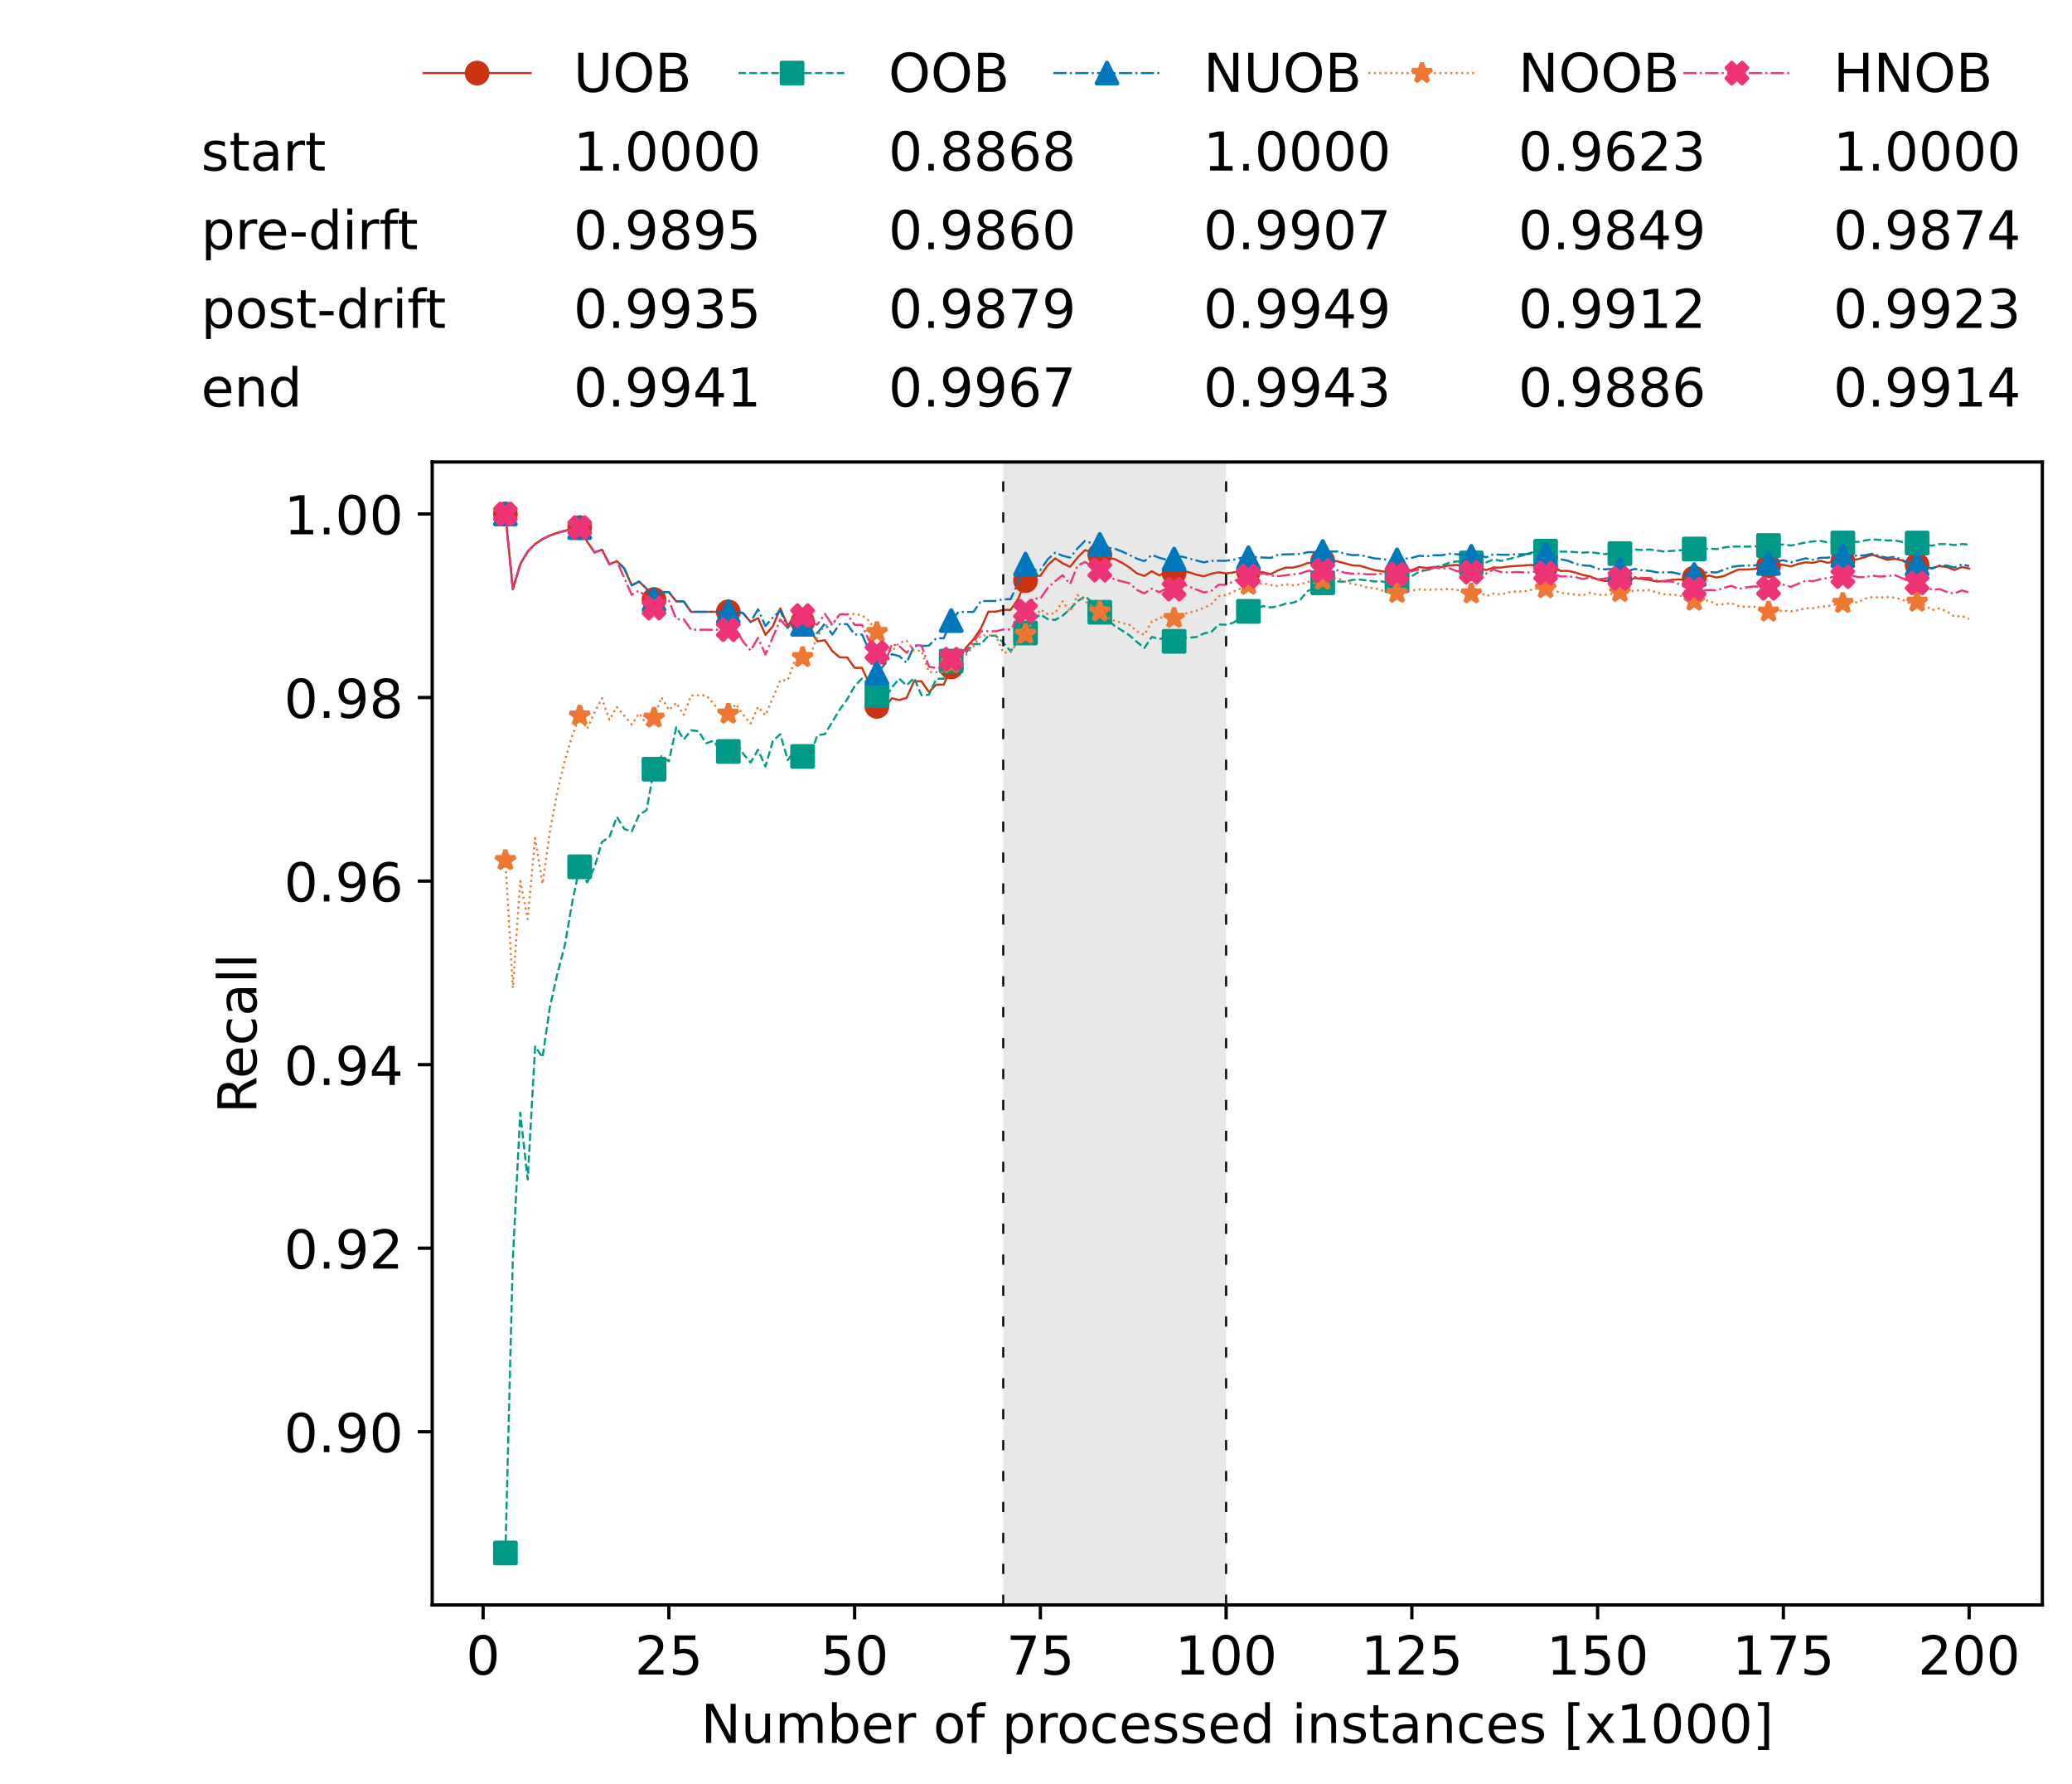 <?xml version="1.0" encoding="utf-8" standalone="no"?>
<!DOCTYPE svg PUBLIC "-//W3C//DTD SVG 1.1//EN"
  "http://www.w3.org/Graphics/SVG/1.1/DTD/svg11.dtd">
<!-- Created with matplotlib (https://matplotlib.org/) -->
<svg height="432.615pt" version="1.1" viewBox="0 0 502.65 432.615" width="502.65pt" xmlns="http://www.w3.org/2000/svg" xmlns:xlink="http://www.w3.org/1999/xlink">
 <defs>
  <style type="text/css">*{stroke-linecap:butt;stroke-linejoin:round;}</style>
 </defs>
 <g id="figure_1">
  <g id="patch_1">
   <path d="M 0 432.615 
L 502.65 432.615 
L 502.65 0 
L 0 0 
z
" style="fill:#ffffff;"/>
  </g>
  <g id="axes_1">
   <g id="patch_2">
    <path d="M 104.85 389.252 
L 495.45 389.252 
L 495.45 112.052 
L 104.85 112.052 
z
" style="fill:#ffffff;"/>
   </g>
   <g id="patch_3">
    <path clip-path="url(#p1a3575f547)" d="M 297.446 389.252 
L 297.446 112.052 
L 243.372 112.052 
L 243.372 389.252 
z
" style="fill:#d3d3d3;opacity:0.5;"/>
   </g>
   <g id="matplotlib.axis_1">
    <g id="xtick_1">
     <g id="line2d_1">
      <defs>
       <path d="M 0 0 
L 0 3.5 
" id="m92e4c1e93f" style="stroke:#000000;stroke-width:0.8;"/>
      </defs>
      <g>
       <use style="stroke:#000000;stroke-width:0.8;" x="117.197" xlink:href="#m92e4c1e93f" y="389.252"/>
      </g>
     </g>
     <g id="text_1">
      <!-- 0 -->
      <g transform="translate(113.061 406.13)scale(0.13 -0.13)">
       <defs>
        <path d="M 31.781 66.406 
Q 24.172 66.406 20.328 58.906 
Q 16.5 51.422 16.5 36.375 
Q 16.5 21.391 20.328 13.891 
Q 24.172 6.391 31.781 6.391 
Q 39.453 6.391 43.281 13.891 
Q 47.125 21.391 47.125 36.375 
Q 47.125 51.422 43.281 58.906 
Q 39.453 66.406 31.781 66.406 
z
M 31.781 74.219 
Q 44.047 74.219 50.516 64.516 
Q 56.984 54.828 56.984 36.375 
Q 56.984 17.969 50.516 8.266 
Q 44.047 -1.422 31.781 -1.422 
Q 19.531 -1.422 13.062 8.266 
Q 6.594 17.969 6.594 36.375 
Q 6.594 54.828 13.062 64.516 
Q 19.531 74.219 31.781 74.219 
z
" id="DejaVuSans-48"/>
       </defs>
       <use xlink:href="#DejaVuSans-48"/>
      </g>
     </g>
    </g>
    <g id="xtick_2">
     <g id="line2d_2">
      <g>
       <use style="stroke:#000000;stroke-width:0.8;" x="162.259" xlink:href="#m92e4c1e93f" y="389.252"/>
      </g>
     </g>
     <g id="text_2">
      <!-- 25 -->
      <g transform="translate(153.988 406.13)scale(0.13 -0.13)">
       <defs>
        <path d="M 19.188 8.297 
L 53.609 8.297 
L 53.609 0 
L 7.328 0 
L 7.328 8.297 
Q 12.938 14.109 22.625 23.891 
Q 32.328 33.688 34.812 36.531 
Q 39.547 41.844 41.422 45.531 
Q 43.312 49.219 43.312 52.781 
Q 43.312 58.594 39.234 62.25 
Q 35.156 65.922 28.609 65.922 
Q 23.969 65.922 18.812 64.312 
Q 13.672 62.703 7.812 59.422 
L 7.812 69.391 
Q 13.766 71.781 18.938 73 
Q 24.125 74.219 28.422 74.219 
Q 39.75 74.219 46.484 68.547 
Q 53.219 62.891 53.219 53.422 
Q 53.219 48.922 51.531 44.891 
Q 49.859 40.875 45.406 35.406 
Q 44.188 33.984 37.641 27.219 
Q 31.109 20.453 19.188 8.297 
z
" id="DejaVuSans-50"/>
        <path d="M 10.797 72.906 
L 49.516 72.906 
L 49.516 64.594 
L 19.828 64.594 
L 19.828 46.734 
Q 21.969 47.469 24.109 47.828 
Q 26.266 48.188 28.422 48.188 
Q 40.625 48.188 47.75 41.5 
Q 54.891 34.812 54.891 23.391 
Q 54.891 11.625 47.562 5.094 
Q 40.234 -1.422 26.906 -1.422 
Q 22.312 -1.422 17.547 -0.641 
Q 12.797 0.141 7.719 1.703 
L 7.719 11.625 
Q 12.109 9.234 16.797 8.062 
Q 21.484 6.891 26.703 6.891 
Q 35.156 6.891 40.078 11.328 
Q 45.016 15.766 45.016 23.391 
Q 45.016 31 40.078 35.438 
Q 35.156 39.891 26.703 39.891 
Q 22.75 39.891 18.812 39.016 
Q 14.891 38.141 10.797 36.281 
z
" id="DejaVuSans-53"/>
       </defs>
       <use xlink:href="#DejaVuSans-50"/>
       <use x="63.623" xlink:href="#DejaVuSans-53"/>
      </g>
     </g>
    </g>
    <g id="xtick_3">
     <g id="line2d_3">
      <g>
       <use style="stroke:#000000;stroke-width:0.8;" x="207.322" xlink:href="#m92e4c1e93f" y="389.252"/>
      </g>
     </g>
     <g id="text_3">
      <!-- 50 -->
      <g transform="translate(199.05 406.13)scale(0.13 -0.13)">
       <use xlink:href="#DejaVuSans-53"/>
       <use x="63.623" xlink:href="#DejaVuSans-48"/>
      </g>
     </g>
    </g>
    <g id="xtick_4">
     <g id="line2d_4">
      <g>
       <use style="stroke:#000000;stroke-width:0.8;" x="252.384" xlink:href="#m92e4c1e93f" y="389.252"/>
      </g>
     </g>
     <g id="text_4">
      <!-- 75 -->
      <g transform="translate(244.113 406.13)scale(0.13 -0.13)">
       <defs>
        <path d="M 8.203 72.906 
L 55.078 72.906 
L 55.078 68.703 
L 28.609 0 
L 18.312 0 
L 43.219 64.594 
L 8.203 64.594 
z
" id="DejaVuSans-55"/>
       </defs>
       <use xlink:href="#DejaVuSans-55"/>
       <use x="63.623" xlink:href="#DejaVuSans-53"/>
      </g>
     </g>
    </g>
    <g id="xtick_5">
     <g id="line2d_5">
      <g>
       <use style="stroke:#000000;stroke-width:0.8;" x="297.446" xlink:href="#m92e4c1e93f" y="389.252"/>
      </g>
     </g>
     <g id="text_5">
      <!-- 100 -->
      <g transform="translate(285.039 406.13)scale(0.13 -0.13)">
       <defs>
        <path d="M 12.406 8.297 
L 28.516 8.297 
L 28.516 63.922 
L 10.984 60.406 
L 10.984 69.391 
L 28.422 72.906 
L 38.281 72.906 
L 38.281 8.297 
L 54.391 8.297 
L 54.391 0 
L 12.406 0 
z
" id="DejaVuSans-49"/>
       </defs>
       <use xlink:href="#DejaVuSans-49"/>
       <use x="63.623" xlink:href="#DejaVuSans-48"/>
       <use x="127.246" xlink:href="#DejaVuSans-48"/>
      </g>
     </g>
    </g>
    <g id="xtick_6">
     <g id="line2d_6">
      <g>
       <use style="stroke:#000000;stroke-width:0.8;" x="342.509" xlink:href="#m92e4c1e93f" y="389.252"/>
      </g>
     </g>
     <g id="text_6">
      <!-- 125 -->
      <g transform="translate(330.102 406.13)scale(0.13 -0.13)">
       <use xlink:href="#DejaVuSans-49"/>
       <use x="63.623" xlink:href="#DejaVuSans-50"/>
       <use x="127.246" xlink:href="#DejaVuSans-53"/>
      </g>
     </g>
    </g>
    <g id="xtick_7">
     <g id="line2d_7">
      <g>
       <use style="stroke:#000000;stroke-width:0.8;" x="387.571" xlink:href="#m92e4c1e93f" y="389.252"/>
      </g>
     </g>
     <g id="text_7">
      <!-- 150 -->
      <g transform="translate(375.164 406.13)scale(0.13 -0.13)">
       <use xlink:href="#DejaVuSans-49"/>
       <use x="63.623" xlink:href="#DejaVuSans-53"/>
       <use x="127.246" xlink:href="#DejaVuSans-48"/>
      </g>
     </g>
    </g>
    <g id="xtick_8">
     <g id="line2d_8">
      <g>
       <use style="stroke:#000000;stroke-width:0.8;" x="432.633" xlink:href="#m92e4c1e93f" y="389.252"/>
      </g>
     </g>
     <g id="text_8">
      <!-- 175 -->
      <g transform="translate(420.226 406.13)scale(0.13 -0.13)">
       <use xlink:href="#DejaVuSans-49"/>
       <use x="63.623" xlink:href="#DejaVuSans-55"/>
       <use x="127.246" xlink:href="#DejaVuSans-53"/>
      </g>
     </g>
    </g>
    <g id="xtick_9">
     <g id="line2d_9">
      <g>
       <use style="stroke:#000000;stroke-width:0.8;" x="477.695" xlink:href="#m92e4c1e93f" y="389.252"/>
      </g>
     </g>
     <g id="text_9">
      <!-- 200 -->
      <g transform="translate(465.289 406.13)scale(0.13 -0.13)">
       <use xlink:href="#DejaVuSans-50"/>
       <use x="63.623" xlink:href="#DejaVuSans-48"/>
       <use x="127.246" xlink:href="#DejaVuSans-48"/>
      </g>
     </g>
    </g>
    <g id="text_10">
     <!-- Number of processed instances [x1000] -->
     <g transform="translate(170.025 422.711)scale(0.13 -0.13)">
      <defs>
       <path d="M 9.812 72.906 
L 23.094 72.906 
L 55.422 11.922 
L 55.422 72.906 
L 64.984 72.906 
L 64.984 0 
L 51.703 0 
L 19.391 60.984 
L 19.391 0 
L 9.812 0 
z
" id="DejaVuSans-78"/>
       <path d="M 8.5 21.578 
L 8.5 54.688 
L 17.484 54.688 
L 17.484 21.922 
Q 17.484 14.156 20.5 10.266 
Q 23.531 6.391 29.594 6.391 
Q 36.859 6.391 41.078 11.031 
Q 45.312 15.672 45.312 23.688 
L 45.312 54.688 
L 54.297 54.688 
L 54.297 0 
L 45.312 0 
L 45.312 8.406 
Q 42.047 3.422 37.719 1 
Q 33.406 -1.422 27.688 -1.422 
Q 18.266 -1.422 13.375 4.438 
Q 8.5 10.297 8.5 21.578 
z
M 31.109 56 
z
" id="DejaVuSans-117"/>
       <path d="M 52 44.188 
Q 55.375 50.25 60.062 53.125 
Q 64.75 56 71.094 56 
Q 79.641 56 84.281 50.016 
Q 88.922 44.047 88.922 33.016 
L 88.922 0 
L 79.891 0 
L 79.891 32.719 
Q 79.891 40.578 77.094 44.375 
Q 74.312 48.188 68.609 48.188 
Q 61.625 48.188 57.562 43.547 
Q 53.516 38.922 53.516 30.906 
L 53.516 0 
L 44.484 0 
L 44.484 32.719 
Q 44.484 40.625 41.703 44.406 
Q 38.922 48.188 33.109 48.188 
Q 26.219 48.188 22.156 43.531 
Q 18.109 38.875 18.109 30.906 
L 18.109 0 
L 9.078 0 
L 9.078 54.688 
L 18.109 54.688 
L 18.109 46.188 
Q 21.188 51.219 25.484 53.609 
Q 29.781 56 35.688 56 
Q 41.656 56 45.828 52.969 
Q 50 49.953 52 44.188 
z
" id="DejaVuSans-109"/>
       <path d="M 48.688 27.297 
Q 48.688 37.203 44.609 42.844 
Q 40.531 48.484 33.406 48.484 
Q 26.266 48.484 22.188 42.844 
Q 18.109 37.203 18.109 27.297 
Q 18.109 17.391 22.188 11.75 
Q 26.266 6.109 33.406 6.109 
Q 40.531 6.109 44.609 11.75 
Q 48.688 17.391 48.688 27.297 
z
M 18.109 46.391 
Q 20.953 51.266 25.266 53.625 
Q 29.594 56 35.594 56 
Q 45.562 56 51.781 48.094 
Q 58.016 40.188 58.016 27.297 
Q 58.016 14.406 51.781 6.484 
Q 45.562 -1.422 35.594 -1.422 
Q 29.594 -1.422 25.266 0.953 
Q 20.953 3.328 18.109 8.203 
L 18.109 0 
L 9.078 0 
L 9.078 75.984 
L 18.109 75.984 
z
" id="DejaVuSans-98"/>
       <path d="M 56.203 29.594 
L 56.203 25.203 
L 14.891 25.203 
Q 15.484 15.922 20.484 11.062 
Q 25.484 6.203 34.422 6.203 
Q 39.594 6.203 44.453 7.469 
Q 49.312 8.734 54.109 11.281 
L 54.109 2.781 
Q 49.266 0.734 44.188 -0.344 
Q 39.109 -1.422 33.891 -1.422 
Q 20.797 -1.422 13.156 6.188 
Q 5.516 13.812 5.516 26.812 
Q 5.516 40.234 12.766 48.109 
Q 20.016 56 32.328 56 
Q 43.359 56 49.781 48.891 
Q 56.203 41.797 56.203 29.594 
z
M 47.219 32.234 
Q 47.125 39.594 43.094 43.984 
Q 39.062 48.391 32.422 48.391 
Q 24.906 48.391 20.391 44.141 
Q 15.875 39.891 15.188 32.172 
z
" id="DejaVuSans-101"/>
       <path d="M 41.109 46.297 
Q 39.594 47.172 37.812 47.578 
Q 36.031 48 33.891 48 
Q 26.266 48 22.188 43.047 
Q 18.109 38.094 18.109 28.812 
L 18.109 0 
L 9.078 0 
L 9.078 54.688 
L 18.109 54.688 
L 18.109 46.188 
Q 20.953 51.172 25.484 53.578 
Q 30.031 56 36.531 56 
Q 37.453 56 38.578 55.875 
Q 39.703 55.766 41.062 55.516 
z
" id="DejaVuSans-114"/>
       <path id="DejaVuSans-32"/>
       <path d="M 30.609 48.391 
Q 23.391 48.391 19.188 42.75 
Q 14.984 37.109 14.984 27.297 
Q 14.984 17.484 19.156 11.844 
Q 23.344 6.203 30.609 6.203 
Q 37.797 6.203 41.984 11.859 
Q 46.188 17.531 46.188 27.297 
Q 46.188 37.016 41.984 42.703 
Q 37.797 48.391 30.609 48.391 
z
M 30.609 56 
Q 42.328 56 49.016 48.375 
Q 55.719 40.766 55.719 27.297 
Q 55.719 13.875 49.016 6.219 
Q 42.328 -1.422 30.609 -1.422 
Q 18.844 -1.422 12.172 6.219 
Q 5.516 13.875 5.516 27.297 
Q 5.516 40.766 12.172 48.375 
Q 18.844 56 30.609 56 
z
" id="DejaVuSans-111"/>
       <path d="M 37.109 75.984 
L 37.109 68.5 
L 28.516 68.5 
Q 23.688 68.5 21.797 66.547 
Q 19.922 64.594 19.922 59.516 
L 19.922 54.688 
L 34.719 54.688 
L 34.719 47.703 
L 19.922 47.703 
L 19.922 0 
L 10.891 0 
L 10.891 47.703 
L 2.297 47.703 
L 2.297 54.688 
L 10.891 54.688 
L 10.891 58.5 
Q 10.891 67.625 15.141 71.797 
Q 19.391 75.984 28.609 75.984 
z
" id="DejaVuSans-102"/>
       <path d="M 18.109 8.203 
L 18.109 -20.797 
L 9.078 -20.797 
L 9.078 54.688 
L 18.109 54.688 
L 18.109 46.391 
Q 20.953 51.266 25.266 53.625 
Q 29.594 56 35.594 56 
Q 45.562 56 51.781 48.094 
Q 58.016 40.188 58.016 27.297 
Q 58.016 14.406 51.781 6.484 
Q 45.562 -1.422 35.594 -1.422 
Q 29.594 -1.422 25.266 0.953 
Q 20.953 3.328 18.109 8.203 
z
M 48.688 27.297 
Q 48.688 37.203 44.609 42.844 
Q 40.531 48.484 33.406 48.484 
Q 26.266 48.484 22.188 42.844 
Q 18.109 37.203 18.109 27.297 
Q 18.109 17.391 22.188 11.75 
Q 26.266 6.109 33.406 6.109 
Q 40.531 6.109 44.609 11.75 
Q 48.688 17.391 48.688 27.297 
z
" id="DejaVuSans-112"/>
       <path d="M 48.781 52.594 
L 48.781 44.188 
Q 44.969 46.297 41.141 47.344 
Q 37.312 48.391 33.406 48.391 
Q 24.656 48.391 19.812 42.844 
Q 14.984 37.312 14.984 27.297 
Q 14.984 17.281 19.812 11.734 
Q 24.656 6.203 33.406 6.203 
Q 37.312 6.203 41.141 7.25 
Q 44.969 8.297 48.781 10.406 
L 48.781 2.094 
Q 45.016 0.344 40.984 -0.531 
Q 36.969 -1.422 32.422 -1.422 
Q 20.062 -1.422 12.781 6.344 
Q 5.516 14.109 5.516 27.297 
Q 5.516 40.672 12.859 48.328 
Q 20.219 56 33.016 56 
Q 37.156 56 41.109 55.141 
Q 45.062 54.297 48.781 52.594 
z
" id="DejaVuSans-99"/>
       <path d="M 44.281 53.078 
L 44.281 44.578 
Q 40.484 46.531 36.375 47.5 
Q 32.281 48.484 27.875 48.484 
Q 21.188 48.484 17.844 46.438 
Q 14.5 44.391 14.5 40.281 
Q 14.5 37.156 16.891 35.375 
Q 19.281 33.594 26.516 31.984 
L 29.594 31.297 
Q 39.156 29.25 43.188 25.516 
Q 47.219 21.781 47.219 15.094 
Q 47.219 7.469 41.188 3.016 
Q 35.156 -1.422 24.609 -1.422 
Q 20.219 -1.422 15.453 -0.562 
Q 10.688 0.297 5.422 2 
L 5.422 11.281 
Q 10.406 8.688 15.234 7.391 
Q 20.062 6.109 24.812 6.109 
Q 31.156 6.109 34.562 8.281 
Q 37.984 10.453 37.984 14.406 
Q 37.984 18.062 35.516 20.016 
Q 33.062 21.969 24.703 23.781 
L 21.578 24.516 
Q 13.234 26.266 9.516 29.906 
Q 5.812 33.547 5.812 39.891 
Q 5.812 47.609 11.281 51.797 
Q 16.75 56 26.812 56 
Q 31.781 56 36.172 55.266 
Q 40.578 54.547 44.281 53.078 
z
" id="DejaVuSans-115"/>
       <path d="M 45.406 46.391 
L 45.406 75.984 
L 54.391 75.984 
L 54.391 0 
L 45.406 0 
L 45.406 8.203 
Q 42.578 3.328 38.25 0.953 
Q 33.938 -1.422 27.875 -1.422 
Q 17.969 -1.422 11.734 6.484 
Q 5.516 14.406 5.516 27.297 
Q 5.516 40.188 11.734 48.094 
Q 17.969 56 27.875 56 
Q 33.938 56 38.25 53.625 
Q 42.578 51.266 45.406 46.391 
z
M 14.797 27.297 
Q 14.797 17.391 18.875 11.75 
Q 22.953 6.109 30.078 6.109 
Q 37.203 6.109 41.297 11.75 
Q 45.406 17.391 45.406 27.297 
Q 45.406 37.203 41.297 42.844 
Q 37.203 48.484 30.078 48.484 
Q 22.953 48.484 18.875 42.844 
Q 14.797 37.203 14.797 27.297 
z
" id="DejaVuSans-100"/>
       <path d="M 9.422 54.688 
L 18.406 54.688 
L 18.406 0 
L 9.422 0 
z
M 9.422 75.984 
L 18.406 75.984 
L 18.406 64.594 
L 9.422 64.594 
z
" id="DejaVuSans-105"/>
       <path d="M 54.891 33.016 
L 54.891 0 
L 45.906 0 
L 45.906 32.719 
Q 45.906 40.484 42.875 44.328 
Q 39.844 48.188 33.797 48.188 
Q 26.516 48.188 22.312 43.547 
Q 18.109 38.922 18.109 30.906 
L 18.109 0 
L 9.078 0 
L 9.078 54.688 
L 18.109 54.688 
L 18.109 46.188 
Q 21.344 51.125 25.703 53.562 
Q 30.078 56 35.797 56 
Q 45.219 56 50.047 50.172 
Q 54.891 44.344 54.891 33.016 
z
" id="DejaVuSans-110"/>
       <path d="M 18.312 70.219 
L 18.312 54.688 
L 36.812 54.688 
L 36.812 47.703 
L 18.312 47.703 
L 18.312 18.016 
Q 18.312 11.328 20.141 9.422 
Q 21.969 7.516 27.594 7.516 
L 36.812 7.516 
L 36.812 0 
L 27.594 0 
Q 17.188 0 13.234 3.875 
Q 9.281 7.766 9.281 18.016 
L 9.281 47.703 
L 2.688 47.703 
L 2.688 54.688 
L 9.281 54.688 
L 9.281 70.219 
z
" id="DejaVuSans-116"/>
       <path d="M 34.281 27.484 
Q 23.391 27.484 19.188 25 
Q 14.984 22.516 14.984 16.5 
Q 14.984 11.719 18.141 8.906 
Q 21.297 6.109 26.703 6.109 
Q 34.188 6.109 38.703 11.406 
Q 43.219 16.703 43.219 25.484 
L 43.219 27.484 
z
M 52.203 31.203 
L 52.203 0 
L 43.219 0 
L 43.219 8.297 
Q 40.141 3.328 35.547 0.953 
Q 30.953 -1.422 24.312 -1.422 
Q 15.922 -1.422 10.953 3.297 
Q 6 8.016 6 15.922 
Q 6 25.141 12.172 29.828 
Q 18.359 34.516 30.609 34.516 
L 43.219 34.516 
L 43.219 35.406 
Q 43.219 41.609 39.141 45 
Q 35.062 48.391 27.688 48.391 
Q 23 48.391 18.547 47.266 
Q 14.109 46.141 10.016 43.891 
L 10.016 52.203 
Q 14.938 54.109 19.578 55.047 
Q 24.219 56 28.609 56 
Q 40.484 56 46.344 49.844 
Q 52.203 43.703 52.203 31.203 
z
" id="DejaVuSans-97"/>
       <path d="M 8.594 75.984 
L 29.297 75.984 
L 29.297 69 
L 17.578 69 
L 17.578 -6.203 
L 29.297 -6.203 
L 29.297 -13.188 
L 8.594 -13.188 
z
" id="DejaVuSans-91"/>
       <path d="M 54.891 54.688 
L 35.109 28.078 
L 55.906 0 
L 45.312 0 
L 29.391 21.484 
L 13.484 0 
L 2.875 0 
L 24.125 28.609 
L 4.688 54.688 
L 15.281 54.688 
L 29.781 35.203 
L 44.281 54.688 
z
" id="DejaVuSans-120"/>
       <path d="M 30.422 75.984 
L 30.422 -13.188 
L 9.719 -13.188 
L 9.719 -6.203 
L 21.391 -6.203 
L 21.391 69 
L 9.719 69 
L 9.719 75.984 
z
" id="DejaVuSans-93"/>
      </defs>
      <use xlink:href="#DejaVuSans-78"/>
      <use x="74.805" xlink:href="#DejaVuSans-117"/>
      <use x="138.184" xlink:href="#DejaVuSans-109"/>
      <use x="235.596" xlink:href="#DejaVuSans-98"/>
      <use x="299.072" xlink:href="#DejaVuSans-101"/>
      <use x="360.596" xlink:href="#DejaVuSans-114"/>
      <use x="401.709" xlink:href="#DejaVuSans-32"/>
      <use x="433.496" xlink:href="#DejaVuSans-111"/>
      <use x="494.678" xlink:href="#DejaVuSans-102"/>
      <use x="529.883" xlink:href="#DejaVuSans-32"/>
      <use x="561.67" xlink:href="#DejaVuSans-112"/>
      <use x="625.146" xlink:href="#DejaVuSans-114"/>
      <use x="664.01" xlink:href="#DejaVuSans-111"/>
      <use x="725.191" xlink:href="#DejaVuSans-99"/>
      <use x="780.172" xlink:href="#DejaVuSans-101"/>
      <use x="841.695" xlink:href="#DejaVuSans-115"/>
      <use x="893.795" xlink:href="#DejaVuSans-115"/>
      <use x="945.895" xlink:href="#DejaVuSans-101"/>
      <use x="1007.418" xlink:href="#DejaVuSans-100"/>
      <use x="1070.895" xlink:href="#DejaVuSans-32"/>
      <use x="1102.682" xlink:href="#DejaVuSans-105"/>
      <use x="1130.465" xlink:href="#DejaVuSans-110"/>
      <use x="1193.844" xlink:href="#DejaVuSans-115"/>
      <use x="1245.943" xlink:href="#DejaVuSans-116"/>
      <use x="1285.152" xlink:href="#DejaVuSans-97"/>
      <use x="1346.432" xlink:href="#DejaVuSans-110"/>
      <use x="1409.811" xlink:href="#DejaVuSans-99"/>
      <use x="1464.791" xlink:href="#DejaVuSans-101"/>
      <use x="1526.314" xlink:href="#DejaVuSans-115"/>
      <use x="1578.414" xlink:href="#DejaVuSans-32"/>
      <use x="1610.201" xlink:href="#DejaVuSans-91"/>
      <use x="1649.215" xlink:href="#DejaVuSans-120"/>
      <use x="1708.395" xlink:href="#DejaVuSans-49"/>
      <use x="1772.018" xlink:href="#DejaVuSans-48"/>
      <use x="1835.641" xlink:href="#DejaVuSans-48"/>
      <use x="1899.264" xlink:href="#DejaVuSans-48"/>
      <use x="1962.887" xlink:href="#DejaVuSans-93"/>
     </g>
    </g>
   </g>
   <g id="matplotlib.axis_2">
    <g id="ytick_1">
     <g id="line2d_10">
      <defs>
       <path d="M 0 0 
L -3.5 0 
" id="m0558d5eadb" style="stroke:#000000;stroke-width:0.8;"/>
      </defs>
      <g>
       <use style="stroke:#000000;stroke-width:0.8;" x="104.85" xlink:href="#m0558d5eadb" y="347.252"/>
      </g>
     </g>
     <g id="text_11">
      <!-- 0.90 -->
      <g transform="translate(68.905 352.191)scale(0.13 -0.13)">
       <defs>
        <path d="M 10.688 12.406 
L 21 12.406 
L 21 0 
L 10.688 0 
z
" id="DejaVuSans-46"/>
        <path d="M 10.984 1.516 
L 10.984 10.5 
Q 14.703 8.734 18.5 7.812 
Q 22.312 6.891 25.984 6.891 
Q 35.75 6.891 40.891 13.453 
Q 46.047 20.016 46.781 33.406 
Q 43.953 29.203 39.594 26.953 
Q 35.25 24.703 29.984 24.703 
Q 19.047 24.703 12.672 31.312 
Q 6.297 37.938 6.297 49.422 
Q 6.297 60.641 12.938 67.422 
Q 19.578 74.219 30.609 74.219 
Q 43.266 74.219 49.922 64.516 
Q 56.594 54.828 56.594 36.375 
Q 56.594 19.141 48.406 8.859 
Q 40.234 -1.422 26.422 -1.422 
Q 22.703 -1.422 18.891 -0.688 
Q 15.094 0.047 10.984 1.516 
z
M 30.609 32.422 
Q 37.25 32.422 41.125 36.953 
Q 45.016 41.5 45.016 49.422 
Q 45.016 57.281 41.125 61.844 
Q 37.25 66.406 30.609 66.406 
Q 23.969 66.406 20.094 61.844 
Q 16.219 57.281 16.219 49.422 
Q 16.219 41.5 20.094 36.953 
Q 23.969 32.422 30.609 32.422 
z
" id="DejaVuSans-57"/>
       </defs>
       <use xlink:href="#DejaVuSans-48"/>
       <use x="63.623" xlink:href="#DejaVuSans-46"/>
       <use x="95.41" xlink:href="#DejaVuSans-57"/>
       <use x="159.033" xlink:href="#DejaVuSans-48"/>
      </g>
     </g>
    </g>
    <g id="ytick_2">
     <g id="line2d_11">
      <g>
       <use style="stroke:#000000;stroke-width:0.8;" x="104.85" xlink:href="#m0558d5eadb" y="302.732"/>
      </g>
     </g>
     <g id="text_12">
      <!-- 0.92 -->
      <g transform="translate(68.905 307.671)scale(0.13 -0.13)">
       <use xlink:href="#DejaVuSans-48"/>
       <use x="63.623" xlink:href="#DejaVuSans-46"/>
       <use x="95.41" xlink:href="#DejaVuSans-57"/>
       <use x="159.033" xlink:href="#DejaVuSans-50"/>
      </g>
     </g>
    </g>
    <g id="ytick_3">
     <g id="line2d_12">
      <g>
       <use style="stroke:#000000;stroke-width:0.8;" x="104.85" xlink:href="#m0558d5eadb" y="258.212"/>
      </g>
     </g>
     <g id="text_13">
      <!-- 0.94 -->
      <g transform="translate(68.905 263.151)scale(0.13 -0.13)">
       <defs>
        <path d="M 37.797 64.312 
L 12.891 25.391 
L 37.797 25.391 
z
M 35.203 72.906 
L 47.609 72.906 
L 47.609 25.391 
L 58.016 25.391 
L 58.016 17.188 
L 47.609 17.188 
L 47.609 0 
L 37.797 0 
L 37.797 17.188 
L 4.891 17.188 
L 4.891 26.703 
z
" id="DejaVuSans-52"/>
       </defs>
       <use xlink:href="#DejaVuSans-48"/>
       <use x="63.623" xlink:href="#DejaVuSans-46"/>
       <use x="95.41" xlink:href="#DejaVuSans-57"/>
       <use x="159.033" xlink:href="#DejaVuSans-52"/>
      </g>
     </g>
    </g>
    <g id="ytick_4">
     <g id="line2d_13">
      <g>
       <use style="stroke:#000000;stroke-width:0.8;" x="104.85" xlink:href="#m0558d5eadb" y="213.692"/>
      </g>
     </g>
     <g id="text_14">
      <!-- 0.96 -->
      <g transform="translate(68.905 218.631)scale(0.13 -0.13)">
       <defs>
        <path d="M 33.016 40.375 
Q 26.375 40.375 22.484 35.828 
Q 18.609 31.297 18.609 23.391 
Q 18.609 15.531 22.484 10.953 
Q 26.375 6.391 33.016 6.391 
Q 39.656 6.391 43.531 10.953 
Q 47.406 15.531 47.406 23.391 
Q 47.406 31.297 43.531 35.828 
Q 39.656 40.375 33.016 40.375 
z
M 52.594 71.297 
L 52.594 62.312 
Q 48.875 64.062 45.094 64.984 
Q 41.312 65.922 37.594 65.922 
Q 27.828 65.922 22.672 59.328 
Q 17.531 52.734 16.797 39.406 
Q 19.672 43.656 24.016 45.922 
Q 28.375 48.188 33.594 48.188 
Q 44.578 48.188 50.953 41.516 
Q 57.328 34.859 57.328 23.391 
Q 57.328 12.156 50.688 5.359 
Q 44.047 -1.422 33.016 -1.422 
Q 20.359 -1.422 13.672 8.266 
Q 6.984 17.969 6.984 36.375 
Q 6.984 53.656 15.188 63.938 
Q 23.391 74.219 37.203 74.219 
Q 40.922 74.219 44.703 73.484 
Q 48.484 72.75 52.594 71.297 
z
" id="DejaVuSans-54"/>
       </defs>
       <use xlink:href="#DejaVuSans-48"/>
       <use x="63.623" xlink:href="#DejaVuSans-46"/>
       <use x="95.41" xlink:href="#DejaVuSans-57"/>
       <use x="159.033" xlink:href="#DejaVuSans-54"/>
      </g>
     </g>
    </g>
    <g id="ytick_5">
     <g id="line2d_14">
      <g>
       <use style="stroke:#000000;stroke-width:0.8;" x="104.85" xlink:href="#m0558d5eadb" y="169.172"/>
      </g>
     </g>
     <g id="text_15">
      <!-- 0.98 -->
      <g transform="translate(68.905 174.111)scale(0.13 -0.13)">
       <defs>
        <path d="M 31.781 34.625 
Q 24.75 34.625 20.719 30.859 
Q 16.703 27.094 16.703 20.516 
Q 16.703 13.922 20.719 10.156 
Q 24.75 6.391 31.781 6.391 
Q 38.812 6.391 42.859 10.172 
Q 46.922 13.969 46.922 20.516 
Q 46.922 27.094 42.891 30.859 
Q 38.875 34.625 31.781 34.625 
z
M 21.922 38.812 
Q 15.578 40.375 12.031 44.719 
Q 8.5 49.078 8.5 55.328 
Q 8.5 64.062 14.719 69.141 
Q 20.953 74.219 31.781 74.219 
Q 42.672 74.219 48.875 69.141 
Q 55.078 64.062 55.078 55.328 
Q 55.078 49.078 51.531 44.719 
Q 48 40.375 41.703 38.812 
Q 48.828 37.156 52.797 32.312 
Q 56.781 27.484 56.781 20.516 
Q 56.781 9.906 50.312 4.234 
Q 43.844 -1.422 31.781 -1.422 
Q 19.734 -1.422 13.25 4.234 
Q 6.781 9.906 6.781 20.516 
Q 6.781 27.484 10.781 32.312 
Q 14.797 37.156 21.922 38.812 
z
M 18.312 54.391 
Q 18.312 48.734 21.844 45.562 
Q 25.391 42.391 31.781 42.391 
Q 38.141 42.391 41.719 45.562 
Q 45.312 48.734 45.312 54.391 
Q 45.312 60.062 41.719 63.234 
Q 38.141 66.406 31.781 66.406 
Q 25.391 66.406 21.844 63.234 
Q 18.312 60.062 18.312 54.391 
z
" id="DejaVuSans-56"/>
       </defs>
       <use xlink:href="#DejaVuSans-48"/>
       <use x="63.623" xlink:href="#DejaVuSans-46"/>
       <use x="95.41" xlink:href="#DejaVuSans-57"/>
       <use x="159.033" xlink:href="#DejaVuSans-56"/>
      </g>
     </g>
    </g>
    <g id="ytick_6">
     <g id="line2d_15">
      <g>
       <use style="stroke:#000000;stroke-width:0.8;" x="104.85" xlink:href="#m0558d5eadb" y="124.652"/>
      </g>
     </g>
     <g id="text_16">
      <!-- 1.00 -->
      <g transform="translate(68.905 129.591)scale(0.13 -0.13)">
       <use xlink:href="#DejaVuSans-49"/>
       <use x="63.623" xlink:href="#DejaVuSans-46"/>
       <use x="95.41" xlink:href="#DejaVuSans-48"/>
       <use x="159.033" xlink:href="#DejaVuSans-48"/>
      </g>
     </g>
    </g>
    <g id="text_17">
     <!-- Recall -->
     <g transform="translate(62.201 270.044)rotate(-90)scale(0.13 -0.13)">
      <defs>
       <path d="M 44.391 34.188 
Q 47.562 33.109 50.562 29.594 
Q 53.562 26.078 56.594 19.922 
L 66.609 0 
L 56 0 
L 46.688 18.703 
Q 43.062 26.031 39.672 28.422 
Q 36.281 30.812 30.422 30.812 
L 19.672 30.812 
L 19.672 0 
L 9.812 0 
L 9.812 72.906 
L 32.078 72.906 
Q 44.578 72.906 50.734 67.672 
Q 56.891 62.453 56.891 51.906 
Q 56.891 45.016 53.688 40.469 
Q 50.484 35.938 44.391 34.188 
z
M 19.672 64.797 
L 19.672 38.922 
L 32.078 38.922 
Q 39.203 38.922 42.844 42.219 
Q 46.484 45.516 46.484 51.906 
Q 46.484 58.297 42.844 61.547 
Q 39.203 64.797 32.078 64.797 
z
" id="DejaVuSans-82"/>
       <path d="M 9.422 75.984 
L 18.406 75.984 
L 18.406 0 
L 9.422 0 
z
" id="DejaVuSans-108"/>
      </defs>
      <use xlink:href="#DejaVuSans-82"/>
      <use x="64.982" xlink:href="#DejaVuSans-101"/>
      <use x="126.506" xlink:href="#DejaVuSans-99"/>
      <use x="181.486" xlink:href="#DejaVuSans-97"/>
      <use x="242.766" xlink:href="#DejaVuSans-108"/>
      <use x="270.549" xlink:href="#DejaVuSans-108"/>
     </g>
    </g>
   </g>
   <g id="line2d_16"/>
   <g id="line2d_17"/>
   <g id="line2d_18"/>
   <g id="line2d_19"/>
   <g id="line2d_20"/>
   <g id="line2d_21">
    <path clip-path="url(#p1a3575f547)" d="M 122.605 124.652 
L 124.407 142.898 
L 126.21 136.816 
L 128.012 133.775 
L 129.815 131.95 
L 131.617 130.734 
L 133.419 129.865 
L 135.222 129.213 
L 138.827 128.301 
L 140.629 127.969 
L 142.432 131.33 
L 144.234 133.987 
L 146.037 133.32 
L 147.839 136.865 
L 149.642 136.101 
L 151.444 137.853 
L 153.247 141.969 
L 155.049 141.058 
L 156.852 142.767 
L 158.654 145.417 
L 160.457 143.592 
L 162.259 143.592 
L 164.062 145.864 
L 165.864 145.864 
L 167.667 148.393 
L 176.679 148.393 
L 178.482 148.198 
L 180.284 148.726 
L 182.087 150.866 
L 183.889 149.915 
L 185.692 153.962 
L 187.494 151.901 
L 189.297 147.536 
L 191.099 151.736 
L 192.902 149.207 
L 194.704 150.837 
L 196.507 152.937 
L 198.309 155.526 
L 200.112 155.278 
L 201.914 157.928 
L 203.717 159.446 
L 205.519 159.446 
L 207.322 161.975 
L 209.124 161.975 
L 210.927 166.023 
L 212.729 171.323 
L 214.532 171.923 
L 216.334 169.335 
L 218.137 169.783 
L 219.939 169.279 
L 221.742 165.232 
L 223.544 165.232 
L 225.347 167.821 
L 227.149 166.04 
L 228.952 166.04 
L 230.754 161.759 
L 232.557 159.659 
L 234.359 157.071 
L 236.162 155.047 
L 237.964 152.397 
L 239.767 148.35 
L 241.569 148.35 
L 243.372 147.921 
L 245.174 147.921 
L 246.976 145.282 
L 248.779 140.825 
L 250.581 139.646 
L 252.384 139.646 
L 254.186 137.057 
L 255.989 135.421 
L 257.791 136.613 
L 259.594 137.476 
L 261.396 135.234 
L 263.199 133.431 
L 266.804 134.55 
L 268.606 135.327 
L 270.409 135.573 
L 272.211 136.493 
L 274.014 137.652 
L 275.816 139.066 
L 277.619 139.689 
L 279.421 138.53 
L 281.224 139.566 
L 283.026 138.668 
L 284.829 138.979 
L 286.631 138.352 
L 288.434 138.799 
L 290.236 139.376 
L 292.039 139.786 
L 293.841 139.144 
L 295.644 138.801 
L 297.446 139.076 
L 299.249 138.832 
L 301.051 138.373 
L 302.854 138.581 
L 306.459 138.805 
L 308.261 139.253 
L 310.064 138.341 
L 311.866 137.673 
L 313.669 137.664 
L 315.471 137.217 
L 317.274 136.548 
L 319.076 136.533 
L 320.879 136.002 
L 322.681 135.971 
L 324.484 136.141 
L 328.089 137.136 
L 329.891 137.21 
L 333.496 138.292 
L 335.299 138.537 
L 337.101 139.016 
L 338.904 138.637 
L 340.706 138.389 
L 342.509 138.26 
L 344.311 137.515 
L 346.114 137.759 
L 347.916 137.508 
L 349.719 137.517 
L 351.521 137.146 
L 353.324 137.022 
L 355.126 137.278 
L 356.928 137.909 
L 358.731 137.772 
L 360.533 138.265 
L 362.336 137.647 
L 364.138 137.648 
L 365.941 137.39 
L 371.348 137.033 
L 373.151 137.159 
L 374.953 137.527 
L 376.756 137.398 
L 378.558 138.474 
L 380.361 138.463 
L 382.163 138.846 
L 383.966 139.457 
L 385.768 139.809 
L 387.571 140.546 
L 389.373 140.918 
L 392.978 140.655 
L 394.781 140.789 
L 396.583 140.18 
L 400.188 140.655 
L 401.991 141.029 
L 403.793 140.907 
L 405.596 140.633 
L 407.398 140.525 
L 409.201 140.66 
L 411.003 140.174 
L 412.806 140.18 
L 414.608 139.593 
L 416.411 140.081 
L 418.213 139.709 
L 420.016 138.851 
L 421.818 138.121 
L 423.621 138.133 
L 425.423 138.013 
L 430.831 136.878 
L 432.633 137 
L 434.436 137.382 
L 436.238 136.763 
L 438.041 136.39 
L 439.843 136.509 
L 441.646 136.019 
L 443.448 136.511 
L 445.251 136.018 
L 447.053 136.02 
L 448.856 135.772 
L 450.658 135.645 
L 454.263 134.539 
L 457.868 135.788 
L 459.671 135.539 
L 461.473 135.913 
L 463.276 137.033 
L 465.078 137.044 
L 466.881 137.664 
L 468.683 137.786 
L 470.485 137.289 
L 472.288 137.519 
L 474.09 138.261 
L 475.893 137.519 
L 477.695 137.891 
L 477.695 137.891 
" style="fill:none;stroke:#cc3311;stroke-linecap:square;stroke-width:0.5;"/>
    <defs>
     <path d="M 0 2.5 
C 0.663 2.5 1.299 2.237 1.768 1.768 
C 2.237 1.299 2.5 0.663 2.5 0 
C 2.5 -0.663 2.237 -1.299 1.768 -1.768 
C 1.299 -2.237 0.663 -2.5 0 -2.5 
C -0.663 -2.5 -1.299 -2.237 -1.768 -1.768 
C -2.237 -1.299 -2.5 -0.663 -2.5 0 
C -2.5 0.663 -2.237 1.299 -1.768 1.768 
C -1.299 2.237 -0.663 2.5 0 2.5 
z
" id="md4e0624f07" style="stroke:#cc3311;"/>
    </defs>
    <g clip-path="url(#p1a3575f547)">
     <use style="fill:#cc3311;stroke:#cc3311;" x="122.605" xlink:href="#md4e0624f07" y="124.652"/>
     <use style="fill:#cc3311;stroke:#cc3311;" x="140.629" xlink:href="#md4e0624f07" y="127.969"/>
     <use style="fill:#cc3311;stroke:#cc3311;" x="158.654" xlink:href="#md4e0624f07" y="145.417"/>
     <use style="fill:#cc3311;stroke:#cc3311;" x="176.679" xlink:href="#md4e0624f07" y="148.393"/>
     <use style="fill:#cc3311;stroke:#cc3311;" x="194.704" xlink:href="#md4e0624f07" y="150.837"/>
     <use style="fill:#cc3311;stroke:#cc3311;" x="212.729" xlink:href="#md4e0624f07" y="171.323"/>
     <use style="fill:#cc3311;stroke:#cc3311;" x="230.754" xlink:href="#md4e0624f07" y="161.759"/>
     <use style="fill:#cc3311;stroke:#cc3311;" x="248.779" xlink:href="#md4e0624f07" y="140.825"/>
     <use style="fill:#cc3311;stroke:#cc3311;" x="266.804" xlink:href="#md4e0624f07" y="134.55"/>
     <use style="fill:#cc3311;stroke:#cc3311;" x="284.829" xlink:href="#md4e0624f07" y="138.979"/>
     <use style="fill:#cc3311;stroke:#cc3311;" x="302.854" xlink:href="#md4e0624f07" y="138.581"/>
     <use style="fill:#cc3311;stroke:#cc3311;" x="320.879" xlink:href="#md4e0624f07" y="136.002"/>
     <use style="fill:#cc3311;stroke:#cc3311;" x="338.904" xlink:href="#md4e0624f07" y="138.637"/>
     <use style="fill:#cc3311;stroke:#cc3311;" x="356.928" xlink:href="#md4e0624f07" y="137.909"/>
     <use style="fill:#cc3311;stroke:#cc3311;" x="374.953" xlink:href="#md4e0624f07" y="137.527"/>
     <use style="fill:#cc3311;stroke:#cc3311;" x="392.978" xlink:href="#md4e0624f07" y="140.655"/>
     <use style="fill:#cc3311;stroke:#cc3311;" x="411.003" xlink:href="#md4e0624f07" y="140.174"/>
     <use style="fill:#cc3311;stroke:#cc3311;" x="429.028" xlink:href="#md4e0624f07" y="137.255"/>
     <use style="fill:#cc3311;stroke:#cc3311;" x="447.053" xlink:href="#md4e0624f07" y="136.02"/>
     <use style="fill:#cc3311;stroke:#cc3311;" x="465.078" xlink:href="#md4e0624f07" y="137.044"/>
    </g>
   </g>
   <g id="line2d_22"/>
   <g id="line2d_23"/>
   <g id="line2d_24"/>
   <g id="line2d_25"/>
   <g id="line2d_26">
    <path clip-path="url(#p1a3575f547)" d="M 122.605 376.652 
L 124.407 305.39 
L 126.21 269.877 
L 128.012 286.071 
L 129.815 253.787 
L 131.617 256.46 
L 133.419 244.12 
L 135.222 236.143 
L 137.024 229.251 
L 138.827 218.791 
L 140.629 210.233 
L 142.432 214.013 
L 144.234 210.31 
L 146.037 204.192 
L 147.839 203.011 
L 149.642 198.114 
L 151.444 201.067 
L 153.247 201.671 
L 155.049 197.618 
L 156.852 196.499 
L 158.654 186.549 
L 160.457 183.394 
L 162.259 184.631 
L 164.062 176.402 
L 165.864 179.331 
L 167.667 177.131 
L 169.469 177.333 
L 171.272 180.258 
L 173.074 179.672 
L 174.877 182.26 
L 176.679 182.26 
L 178.482 179.688 
L 180.284 182.804 
L 182.087 184.944 
L 183.889 181.852 
L 185.692 185.9 
L 187.494 179.716 
L 189.297 178.066 
L 191.099 184.366 
L 192.902 181.837 
L 194.704 183.467 
L 196.507 183.249 
L 198.309 178.302 
L 200.112 178.054 
L 203.717 172.09 
L 205.519 169.616 
L 207.322 166.438 
L 209.124 164.552 
L 210.927 166.011 
L 212.729 168.661 
L 214.532 169.862 
L 216.334 166.747 
L 218.137 164.606 
L 219.939 166.243 
L 221.742 164.422 
L 223.544 168.622 
L 225.347 168.496 
L 227.149 164.615 
L 228.952 164.615 
L 230.754 160.334 
L 232.557 158.234 
L 234.359 158.234 
L 236.162 156.211 
L 237.964 156.211 
L 239.767 154.187 
L 241.569 154.187 
L 243.372 155.858 
L 245.174 157.958 
L 246.976 155.319 
L 248.779 153.512 
L 250.581 150.449 
L 252.384 148.993 
L 254.186 150.164 
L 255.989 150.352 
L 257.791 149.319 
L 259.594 147.707 
L 261.396 145.812 
L 263.199 144.626 
L 265.001 146.083 
L 266.804 148.496 
L 268.606 150.308 
L 270.409 151.782 
L 274.014 154.092 
L 275.816 155.707 
L 277.619 157.161 
L 279.421 154.468 
L 281.224 154.956 
L 283.026 154.74 
L 284.829 155.546 
L 286.631 154.527 
L 288.434 154.667 
L 290.236 154.505 
L 292.039 153.638 
L 293.841 153.271 
L 295.644 151.462 
L 297.446 151.515 
L 299.249 151.026 
L 302.854 148.272 
L 306.459 146.987 
L 308.261 147.329 
L 310.064 147.035 
L 311.866 146.413 
L 313.669 146.188 
L 315.471 145.423 
L 317.274 143.324 
L 319.076 142.626 
L 320.879 141.351 
L 322.681 140.883 
L 326.286 141.108 
L 328.089 140.645 
L 329.891 140.568 
L 333.496 141.019 
L 335.299 141.015 
L 337.101 141.494 
L 338.904 140.867 
L 340.706 140.372 
L 342.509 139.736 
L 344.311 138.618 
L 346.114 138.244 
L 349.719 137.139 
L 351.521 136.521 
L 353.324 136.153 
L 355.126 136.284 
L 356.928 136.537 
L 358.731 136.402 
L 360.533 136.402 
L 362.336 135.659 
L 364.138 136.032 
L 367.743 135.157 
L 369.546 134.674 
L 371.348 134.054 
L 373.151 133.815 
L 374.953 133.694 
L 376.756 133.32 
L 378.558 133.794 
L 380.361 133.787 
L 383.966 134.039 
L 385.768 133.904 
L 389.373 134.397 
L 391.176 134.144 
L 392.978 134.264 
L 394.781 134.022 
L 396.583 133.284 
L 398.386 133.394 
L 400.188 133.27 
L 403.793 133.771 
L 411.003 133.151 
L 412.806 133.278 
L 414.608 133.048 
L 416.411 133.17 
L 418.213 132.796 
L 420.016 132.553 
L 425.423 132.564 
L 427.226 132.315 
L 429.028 132.305 
L 432.633 132.054 
L 434.436 132.309 
L 438.041 131.566 
L 439.843 131.315 
L 441.646 131.192 
L 443.448 131.563 
L 445.251 131.563 
L 447.053 131.69 
L 448.856 131.317 
L 450.658 131.436 
L 452.461 131.071 
L 454.263 130.82 
L 457.868 131.078 
L 459.671 131.078 
L 461.473 131.451 
L 463.276 131.949 
L 465.078 131.71 
L 466.881 132.206 
L 468.683 132.33 
L 470.485 131.958 
L 472.288 131.949 
L 474.09 132.197 
L 475.893 131.95 
L 477.695 132.075 
L 477.695 132.075 
" style="fill:none;stroke:#009988;stroke-dasharray:1.85,0.8;stroke-dashoffset:0;stroke-width:0.5;"/>
    <defs>
     <path d="M -2.5 2.5 
L 2.5 2.5 
L 2.5 -2.5 
L -2.5 -2.5 
z
" id="m833154474d" style="stroke:#009988;stroke-linejoin:miter;"/>
    </defs>
    <g clip-path="url(#p1a3575f547)">
     <use style="fill:#009988;stroke:#009988;stroke-linejoin:miter;" x="122.605" xlink:href="#m833154474d" y="376.652"/>
     <use style="fill:#009988;stroke:#009988;stroke-linejoin:miter;" x="140.629" xlink:href="#m833154474d" y="210.233"/>
     <use style="fill:#009988;stroke:#009988;stroke-linejoin:miter;" x="158.654" xlink:href="#m833154474d" y="186.549"/>
     <use style="fill:#009988;stroke:#009988;stroke-linejoin:miter;" x="176.679" xlink:href="#m833154474d" y="182.26"/>
     <use style="fill:#009988;stroke:#009988;stroke-linejoin:miter;" x="194.704" xlink:href="#m833154474d" y="183.467"/>
     <use style="fill:#009988;stroke:#009988;stroke-linejoin:miter;" x="212.729" xlink:href="#m833154474d" y="168.661"/>
     <use style="fill:#009988;stroke:#009988;stroke-linejoin:miter;" x="230.754" xlink:href="#m833154474d" y="160.334"/>
     <use style="fill:#009988;stroke:#009988;stroke-linejoin:miter;" x="248.779" xlink:href="#m833154474d" y="153.512"/>
     <use style="fill:#009988;stroke:#009988;stroke-linejoin:miter;" x="266.804" xlink:href="#m833154474d" y="148.496"/>
     <use style="fill:#009988;stroke:#009988;stroke-linejoin:miter;" x="284.829" xlink:href="#m833154474d" y="155.546"/>
     <use style="fill:#009988;stroke:#009988;stroke-linejoin:miter;" x="302.854" xlink:href="#m833154474d" y="148.272"/>
     <use style="fill:#009988;stroke:#009988;stroke-linejoin:miter;" x="320.879" xlink:href="#m833154474d" y="141.351"/>
     <use style="fill:#009988;stroke:#009988;stroke-linejoin:miter;" x="338.904" xlink:href="#m833154474d" y="140.867"/>
     <use style="fill:#009988;stroke:#009988;stroke-linejoin:miter;" x="356.928" xlink:href="#m833154474d" y="136.537"/>
     <use style="fill:#009988;stroke:#009988;stroke-linejoin:miter;" x="374.953" xlink:href="#m833154474d" y="133.694"/>
     <use style="fill:#009988;stroke:#009988;stroke-linejoin:miter;" x="392.978" xlink:href="#m833154474d" y="134.264"/>
     <use style="fill:#009988;stroke:#009988;stroke-linejoin:miter;" x="411.003" xlink:href="#m833154474d" y="133.151"/>
     <use style="fill:#009988;stroke:#009988;stroke-linejoin:miter;" x="429.028" xlink:href="#m833154474d" y="132.305"/>
     <use style="fill:#009988;stroke:#009988;stroke-linejoin:miter;" x="447.053" xlink:href="#m833154474d" y="131.69"/>
     <use style="fill:#009988;stroke:#009988;stroke-linejoin:miter;" x="465.078" xlink:href="#m833154474d" y="131.71"/>
    </g>
   </g>
   <g id="line2d_27"/>
   <g id="line2d_28"/>
   <g id="line2d_29"/>
   <g id="line2d_30"/>
   <g id="line2d_31">
    <path clip-path="url(#p1a3575f547)" d="M 122.605 124.652 
L 124.407 142.898 
L 126.21 136.816 
L 128.012 133.775 
L 129.815 131.95 
L 131.617 130.734 
L 133.419 129.865 
L 135.222 129.213 
L 138.827 128.301 
L 140.629 127.969 
L 142.432 131.33 
L 144.234 133.987 
L 146.037 133.32 
L 147.839 136.865 
L 149.642 136.101 
L 151.444 137.853 
L 153.247 141.969 
L 155.049 141.058 
L 156.852 142.767 
L 158.654 145.417 
L 160.457 143.592 
L 162.259 143.592 
L 164.062 145.864 
L 165.864 145.864 
L 167.667 148.393 
L 176.679 148.393 
L 178.482 148.198 
L 180.284 148.726 
L 182.087 150.866 
L 183.889 147.774 
L 185.692 151.822 
L 187.494 149.761 
L 189.297 148.11 
L 191.099 152.31 
L 192.902 149.781 
L 194.704 151.412 
L 196.507 153.512 
L 198.309 153.512 
L 200.112 151.24 
L 201.914 153.89 
L 203.717 151.361 
L 205.519 151.361 
L 207.322 153.89 
L 209.124 153.89 
L 210.927 157.938 
L 212.729 163.238 
L 214.532 161.25 
L 216.334 158.662 
L 218.137 159.11 
L 219.939 160.746 
L 221.742 156.699 
L 223.544 156.699 
L 225.347 156.573 
L 227.149 154.792 
L 228.952 154.792 
L 230.754 150.512 
L 232.557 148.412 
L 236.162 148.412 
L 237.964 145.762 
L 241.569 145.762 
L 243.372 145.332 
L 245.174 145.332 
L 246.976 141.285 
L 248.779 136.828 
L 250.581 138.237 
L 252.384 138.237 
L 254.186 135.649 
L 255.989 134.012 
L 257.791 134.807 
L 259.594 135.238 
L 261.396 132.997 
L 263.199 131.194 
L 265.001 131.776 
L 266.804 132.045 
L 268.606 132.821 
L 270.409 133.067 
L 272.211 133.757 
L 275.816 135.492 
L 277.619 136.115 
L 279.421 134.58 
L 281.224 135.27 
L 283.026 135.782 
L 284.829 135.598 
L 286.631 134.971 
L 292.039 136.398 
L 293.841 136.016 
L 297.446 136 
L 299.249 135.756 
L 301.051 135.297 
L 302.854 135.277 
L 304.656 135.119 
L 308.261 135.31 
L 310.064 134.506 
L 315.471 134.364 
L 317.274 133.919 
L 319.076 133.903 
L 320.879 133.742 
L 324.484 133.758 
L 326.286 134.317 
L 328.089 134.636 
L 329.891 134.598 
L 333.496 135.441 
L 335.299 135.563 
L 337.101 135.921 
L 338.904 135.795 
L 342.509 135.293 
L 344.311 134.796 
L 346.114 134.918 
L 347.916 134.666 
L 349.719 134.675 
L 351.521 134.305 
L 355.126 134.555 
L 356.928 134.934 
L 358.731 134.552 
L 360.533 135.168 
L 362.336 134.425 
L 364.138 134.551 
L 365.941 134.542 
L 367.743 134.421 
L 369.546 134.437 
L 373.151 134.187 
L 376.756 134.674 
L 378.558 135.634 
L 380.361 135.996 
L 382.163 136.75 
L 383.966 137.115 
L 385.768 137.223 
L 387.571 137.96 
L 389.373 138.088 
L 391.176 137.959 
L 392.978 138.078 
L 394.781 138.583 
L 396.583 137.974 
L 398.386 138.328 
L 400.188 138.452 
L 401.991 138.826 
L 405.596 138.806 
L 409.201 139.569 
L 414.608 138.74 
L 416.411 138.861 
L 420.016 137.502 
L 421.818 137.262 
L 423.621 137.149 
L 425.423 137.152 
L 429.028 136.643 
L 430.831 136.141 
L 432.633 135.89 
L 434.436 136.393 
L 438.041 135.403 
L 439.843 135.77 
L 441.646 135.28 
L 443.448 135.273 
L 445.251 134.657 
L 447.053 134.783 
L 450.658 134.778 
L 452.461 134.665 
L 454.263 134.288 
L 456.066 134.91 
L 457.868 135.291 
L 459.671 135.042 
L 461.473 135.788 
L 463.276 136.784 
L 465.078 136.795 
L 466.881 137.291 
L 468.683 137.911 
L 470.485 137.17 
L 472.288 137.154 
L 474.09 137.649 
L 475.893 136.906 
L 477.695 137.278 
L 477.695 137.278 
" style="fill:none;stroke:#0077bb;stroke-dasharray:3.2,0.8,0.5,0.8;stroke-dashoffset:0;stroke-width:0.5;"/>
    <defs>
     <path d="M 0 -2.5 
L -2.5 2.5 
L 2.5 2.5 
z
" id="m5c66742aa1" style="stroke:#0077bb;stroke-linejoin:miter;"/>
    </defs>
    <g clip-path="url(#p1a3575f547)">
     <use style="fill:#0077bb;stroke:#0077bb;stroke-linejoin:miter;" x="122.605" xlink:href="#m5c66742aa1" y="124.652"/>
     <use style="fill:#0077bb;stroke:#0077bb;stroke-linejoin:miter;" x="140.629" xlink:href="#m5c66742aa1" y="127.969"/>
     <use style="fill:#0077bb;stroke:#0077bb;stroke-linejoin:miter;" x="158.654" xlink:href="#m5c66742aa1" y="145.417"/>
     <use style="fill:#0077bb;stroke:#0077bb;stroke-linejoin:miter;" x="176.679" xlink:href="#m5c66742aa1" y="148.393"/>
     <use style="fill:#0077bb;stroke:#0077bb;stroke-linejoin:miter;" x="194.704" xlink:href="#m5c66742aa1" y="151.412"/>
     <use style="fill:#0077bb;stroke:#0077bb;stroke-linejoin:miter;" x="212.729" xlink:href="#m5c66742aa1" y="163.238"/>
     <use style="fill:#0077bb;stroke:#0077bb;stroke-linejoin:miter;" x="230.754" xlink:href="#m5c66742aa1" y="150.512"/>
     <use style="fill:#0077bb;stroke:#0077bb;stroke-linejoin:miter;" x="248.779" xlink:href="#m5c66742aa1" y="136.828"/>
     <use style="fill:#0077bb;stroke:#0077bb;stroke-linejoin:miter;" x="266.804" xlink:href="#m5c66742aa1" y="132.045"/>
     <use style="fill:#0077bb;stroke:#0077bb;stroke-linejoin:miter;" x="284.829" xlink:href="#m5c66742aa1" y="135.598"/>
     <use style="fill:#0077bb;stroke:#0077bb;stroke-linejoin:miter;" x="302.854" xlink:href="#m5c66742aa1" y="135.277"/>
     <use style="fill:#0077bb;stroke:#0077bb;stroke-linejoin:miter;" x="320.879" xlink:href="#m5c66742aa1" y="133.742"/>
     <use style="fill:#0077bb;stroke:#0077bb;stroke-linejoin:miter;" x="338.904" xlink:href="#m5c66742aa1" y="135.795"/>
     <use style="fill:#0077bb;stroke:#0077bb;stroke-linejoin:miter;" x="356.928" xlink:href="#m5c66742aa1" y="134.934"/>
     <use style="fill:#0077bb;stroke:#0077bb;stroke-linejoin:miter;" x="374.953" xlink:href="#m5c66742aa1" y="134.432"/>
     <use style="fill:#0077bb;stroke:#0077bb;stroke-linejoin:miter;" x="392.978" xlink:href="#m5c66742aa1" y="138.078"/>
     <use style="fill:#0077bb;stroke:#0077bb;stroke-linejoin:miter;" x="411.003" xlink:href="#m5c66742aa1" y="139.326"/>
     <use style="fill:#0077bb;stroke:#0077bb;stroke-linejoin:miter;" x="429.028" xlink:href="#m5c66742aa1" y="136.643"/>
     <use style="fill:#0077bb;stroke:#0077bb;stroke-linejoin:miter;" x="447.053" xlink:href="#m5c66742aa1" y="134.783"/>
     <use style="fill:#0077bb;stroke:#0077bb;stroke-linejoin:miter;" x="465.078" xlink:href="#m5c66742aa1" y="136.795"/>
    </g>
   </g>
   <g id="line2d_32"/>
   <g id="line2d_33"/>
   <g id="line2d_34"/>
   <g id="line2d_35"/>
   <g id="line2d_36">
    <path clip-path="url(#p1a3575f547)" d="M 122.605 208.652 
L 124.407 239.635 
L 126.21 213.674 
L 128.012 222.919 
L 129.815 203.265 
L 131.617 214.359 
L 133.419 201.543 
L 135.222 191.932 
L 137.024 184.456 
L 138.827 178.476 
L 140.629 173.583 
L 142.432 176.78 
L 144.234 172.77 
L 146.037 169.333 
L 147.839 174.599 
L 149.642 171.477 
L 153.247 175.704 
L 155.049 173.017 
L 156.852 175.658 
L 158.654 174.108 
L 160.457 169.128 
L 162.259 172.22 
L 164.062 170.463 
L 165.864 173.392 
L 167.667 168.663 
L 171.272 168.663 
L 173.074 170.549 
L 174.877 173.137 
L 176.679 173.137 
L 178.482 170.76 
L 180.284 173.349 
L 182.087 175.489 
L 183.889 171.446 
L 185.692 173.47 
L 189.297 164.983 
L 191.099 164.983 
L 192.902 159.924 
L 194.704 159.414 
L 196.507 159.195 
L 198.309 154.249 
L 200.112 151.729 
L 201.914 151.45 
L 203.717 148.921 
L 207.322 148.921 
L 209.124 149.217 
L 210.927 150.676 
L 212.729 153.326 
L 214.532 156.515 
L 216.334 158.049 
L 218.137 155.908 
L 219.939 155.405 
L 221.742 157.833 
L 223.544 157.833 
L 225.347 163.01 
L 228.952 163.01 
L 232.557 158.77 
L 234.359 158.77 
L 236.162 156.746 
L 237.964 154.096 
L 241.569 154.096 
L 243.372 158.296 
L 245.174 158.214 
L 246.976 155.575 
L 248.779 153.768 
L 252.384 147.792 
L 254.186 148.964 
L 255.989 148.696 
L 257.791 145.834 
L 259.594 148.422 
L 261.396 144.286 
L 263.199 145.827 
L 265.001 146.993 
L 268.606 149.628 
L 270.409 150.61 
L 274.014 151.534 
L 275.816 153.15 
L 277.619 153.981 
L 279.421 150.722 
L 281.224 150.003 
L 283.026 149.105 
L 284.829 149.911 
L 286.631 149.048 
L 290.236 148.133 
L 292.039 147.449 
L 293.841 146.547 
L 295.644 144.608 
L 297.446 144.314 
L 302.854 141.878 
L 306.459 141.475 
L 308.261 141.886 
L 310.064 142.163 
L 311.866 141.667 
L 313.669 141.942 
L 315.471 141.741 
L 317.274 141.095 
L 319.076 141.451 
L 320.879 140.674 
L 322.681 140.551 
L 324.484 140.176 
L 326.286 141.066 
L 328.089 141.62 
L 329.891 141.93 
L 331.694 142.517 
L 333.496 142.635 
L 337.101 143.844 
L 338.904 143.833 
L 342.509 143.203 
L 344.311 142.955 
L 346.114 143.074 
L 347.916 142.944 
L 349.719 142.96 
L 351.521 142.836 
L 355.126 143.333 
L 356.928 143.966 
L 358.731 143.454 
L 360.533 144.563 
L 362.336 143.946 
L 364.138 144.197 
L 365.941 143.687 
L 367.743 143.443 
L 369.546 143.461 
L 373.151 142.71 
L 374.953 142.712 
L 376.756 143.073 
L 378.558 143.778 
L 383.966 144.392 
L 385.768 143.758 
L 387.571 144.247 
L 389.373 144.26 
L 391.176 144.003 
L 392.978 143.619 
L 394.781 143.753 
L 396.583 143.15 
L 398.386 143.241 
L 400.188 143.117 
L 401.991 143.739 
L 403.793 144.114 
L 407.398 144.37 
L 409.201 145.241 
L 411.003 145.743 
L 414.608 145.66 
L 416.411 146.636 
L 418.213 146.516 
L 420.016 146.277 
L 421.818 147.018 
L 423.621 147.157 
L 425.423 147.163 
L 427.226 147.407 
L 429.028 148.376 
L 432.633 148.118 
L 434.436 148.261 
L 436.238 148.015 
L 438.041 147.518 
L 439.843 147.51 
L 441.646 147.142 
L 443.448 147.008 
L 448.856 145.904 
L 450.658 146.142 
L 452.461 145.177 
L 454.263 144.795 
L 456.066 144.922 
L 457.868 144.815 
L 459.671 144.941 
L 461.473 145.44 
L 463.276 146.315 
L 465.078 145.971 
L 466.881 146.716 
L 468.683 147.955 
L 470.485 147.578 
L 472.288 148.278 
L 474.09 149.515 
L 475.893 149.39 
L 477.695 150.134 
L 477.695 150.134 
" style="fill:none;stroke:#ee7733;stroke-dasharray:0.5,0.825;stroke-dashoffset:0;stroke-width:0.5;"/>
    <defs>
     <path d="M 0 -2.5 
L -0.561 -0.773 
L -2.378 -0.773 
L -0.908 0.295 
L -1.469 2.023 
L -0 0.955 
L 1.469 2.023 
L 0.908 0.295 
L 2.378 -0.773 
L 0.561 -0.773 
z
" id="me0c3f0352e" style="stroke:#ee7733;stroke-linejoin:bevel;"/>
    </defs>
    <g clip-path="url(#p1a3575f547)">
     <use style="fill:#ee7733;stroke:#ee7733;stroke-linejoin:bevel;" x="122.605" xlink:href="#me0c3f0352e" y="208.652"/>
     <use style="fill:#ee7733;stroke:#ee7733;stroke-linejoin:bevel;" x="140.629" xlink:href="#me0c3f0352e" y="173.583"/>
     <use style="fill:#ee7733;stroke:#ee7733;stroke-linejoin:bevel;" x="158.654" xlink:href="#me0c3f0352e" y="174.108"/>
     <use style="fill:#ee7733;stroke:#ee7733;stroke-linejoin:bevel;" x="176.679" xlink:href="#me0c3f0352e" y="173.137"/>
     <use style="fill:#ee7733;stroke:#ee7733;stroke-linejoin:bevel;" x="194.704" xlink:href="#me0c3f0352e" y="159.414"/>
     <use style="fill:#ee7733;stroke:#ee7733;stroke-linejoin:bevel;" x="212.729" xlink:href="#me0c3f0352e" y="153.326"/>
     <use style="fill:#ee7733;stroke:#ee7733;stroke-linejoin:bevel;" x="230.754" xlink:href="#me0c3f0352e" y="160.87"/>
     <use style="fill:#ee7733;stroke:#ee7733;stroke-linejoin:bevel;" x="248.779" xlink:href="#me0c3f0352e" y="153.768"/>
     <use style="fill:#ee7733;stroke:#ee7733;stroke-linejoin:bevel;" x="266.804" xlink:href="#me0c3f0352e" y="148.333"/>
     <use style="fill:#ee7733;stroke:#ee7733;stroke-linejoin:bevel;" x="284.829" xlink:href="#me0c3f0352e" y="149.911"/>
     <use style="fill:#ee7733;stroke:#ee7733;stroke-linejoin:bevel;" x="302.854" xlink:href="#me0c3f0352e" y="141.878"/>
     <use style="fill:#ee7733;stroke:#ee7733;stroke-linejoin:bevel;" x="320.879" xlink:href="#me0c3f0352e" y="140.674"/>
     <use style="fill:#ee7733;stroke:#ee7733;stroke-linejoin:bevel;" x="338.904" xlink:href="#me0c3f0352e" y="143.833"/>
     <use style="fill:#ee7733;stroke:#ee7733;stroke-linejoin:bevel;" x="356.928" xlink:href="#me0c3f0352e" y="143.966"/>
     <use style="fill:#ee7733;stroke:#ee7733;stroke-linejoin:bevel;" x="374.953" xlink:href="#me0c3f0352e" y="142.712"/>
     <use style="fill:#ee7733;stroke:#ee7733;stroke-linejoin:bevel;" x="392.978" xlink:href="#me0c3f0352e" y="143.619"/>
     <use style="fill:#ee7733;stroke:#ee7733;stroke-linejoin:bevel;" x="411.003" xlink:href="#me0c3f0352e" y="145.743"/>
     <use style="fill:#ee7733;stroke:#ee7733;stroke-linejoin:bevel;" x="429.028" xlink:href="#me0c3f0352e" y="148.376"/>
     <use style="fill:#ee7733;stroke:#ee7733;stroke-linejoin:bevel;" x="447.053" xlink:href="#me0c3f0352e" y="146.277"/>
     <use style="fill:#ee7733;stroke:#ee7733;stroke-linejoin:bevel;" x="465.078" xlink:href="#me0c3f0352e" y="145.971"/>
    </g>
   </g>
   <g id="line2d_37"/>
   <g id="line2d_38"/>
   <g id="line2d_39"/>
   <g id="line2d_40"/>
   <g id="line2d_41">
    <path clip-path="url(#p1a3575f547)" d="M 122.605 124.652 
L 124.407 142.898 
L 126.21 136.816 
L 128.012 133.775 
L 129.815 131.95 
L 131.617 130.734 
L 133.419 129.865 
L 135.222 129.213 
L 138.827 128.301 
L 140.629 127.969 
L 142.432 131.33 
L 144.234 133.987 
L 146.037 133.32 
L 147.839 136.865 
L 149.642 136.101 
L 153.247 144.259 
L 155.049 143.227 
L 156.852 144.828 
L 158.654 147.478 
L 160.457 145.653 
L 162.259 145.653 
L 164.062 150.196 
L 165.864 150.196 
L 167.667 152.726 
L 176.679 152.726 
L 178.482 152.531 
L 180.284 155.647 
L 182.087 157.787 
L 183.889 154.695 
L 185.692 158.743 
L 189.297 150.256 
L 191.099 152.356 
L 192.902 149.826 
L 194.704 149.317 
L 196.507 151.417 
L 198.309 151.417 
L 200.112 148.897 
L 201.914 151.547 
L 203.717 149.018 
L 205.519 149.018 
L 207.322 151.547 
L 209.124 151.547 
L 210.927 155.595 
L 212.729 158.245 
L 214.532 161.434 
L 216.334 156.257 
L 218.137 156.705 
L 219.939 158.342 
L 221.742 156.521 
L 223.544 156.521 
L 225.347 161.697 
L 227.149 162.017 
L 228.952 162.017 
L 232.557 157.776 
L 234.359 157.776 
L 236.162 155.753 
L 237.964 153.103 
L 241.569 153.103 
L 243.372 152.673 
L 245.174 152.673 
L 246.976 150.035 
L 248.779 148.228 
L 250.581 145.165 
L 252.384 145.165 
L 254.186 142.576 
L 255.989 140.939 
L 257.791 139.508 
L 259.594 141.665 
L 261.396 137.182 
L 263.199 136.304 
L 265.001 137.47 
L 266.804 138.274 
L 268.606 139.568 
L 270.409 140.551 
L 274.014 141.475 
L 275.816 143.091 
L 277.619 143.921 
L 279.421 142.763 
L 281.224 143.626 
L 283.026 142.728 
L 284.829 142.874 
L 286.631 141.543 
L 292.039 143.693 
L 293.841 143.311 
L 295.644 141.803 
L 297.446 141.856 
L 301.051 140.141 
L 304.656 139.281 
L 306.459 139.058 
L 308.261 139.593 
L 310.064 139.747 
L 315.471 139.082 
L 317.274 138.464 
L 320.879 138.332 
L 322.681 138.677 
L 324.484 138.302 
L 326.286 138.945 
L 328.089 139.127 
L 329.891 139.088 
L 331.694 139.305 
L 333.496 139.299 
L 335.299 139.048 
L 337.101 139.523 
L 338.904 139.273 
L 344.311 138.146 
L 346.114 138.388 
L 347.916 137.639 
L 349.719 137.897 
L 351.521 137.772 
L 353.324 138.499 
L 355.126 138.755 
L 356.928 138.761 
L 358.731 138.248 
L 360.533 139.111 
L 362.336 138.12 
L 364.138 138.743 
L 365.941 138.856 
L 367.743 138.735 
L 371.348 138.86 
L 373.151 138.501 
L 374.953 138.99 
L 376.756 139.108 
L 378.558 139.818 
L 380.361 139.806 
L 382.163 139.946 
L 383.966 140.433 
L 385.768 140.048 
L 387.571 140.538 
L 391.176 140.05 
L 394.781 140.552 
L 396.583 139.945 
L 398.386 140.176 
L 400.188 140.176 
L 401.991 140.797 
L 403.793 141.048 
L 405.596 141.026 
L 407.398 141.671 
L 409.201 142.664 
L 411.003 142.795 
L 412.806 143.299 
L 414.608 143.077 
L 416.411 143.198 
L 418.213 142.575 
L 420.016 142.089 
L 421.818 142.83 
L 423.621 142.471 
L 425.423 142.227 
L 427.226 142.35 
L 429.028 142.704 
L 430.831 142.201 
L 432.633 141.825 
L 434.436 142.328 
L 438.041 140.843 
L 439.843 140.961 
L 441.646 140.471 
L 445.251 139.845 
L 447.053 139.852 
L 448.856 139.48 
L 450.658 139.964 
L 452.461 139.974 
L 454.263 139.598 
L 456.066 139.848 
L 457.868 139.742 
L 459.671 139.493 
L 461.473 140.239 
L 463.276 141.112 
L 465.078 141.383 
L 466.881 141.88 
L 468.683 143.12 
L 470.485 142.866 
L 472.288 143.575 
L 474.09 143.948 
L 475.893 143.205 
L 477.695 143.7 
L 477.695 143.7 
" style="fill:none;stroke:#ee3377;stroke-dasharray:3.2,0.8,0.5,0.8;stroke-dashoffset:0;stroke-width:0.5;"/>
    <defs>
     <path d="M -1.25 2.5 
L 0 1.25 
L 1.25 2.5 
L 2.5 1.25 
L 1.25 0 
L 2.5 -1.25 
L 1.25 -2.5 
L 0 -1.25 
L -1.25 -2.5 
L -2.5 -1.25 
L -1.25 0 
L -2.5 1.25 
z
" id="m6a03a07032" style="stroke:#ee3377;stroke-linejoin:miter;"/>
    </defs>
    <g clip-path="url(#p1a3575f547)">
     <use style="fill:#ee3377;stroke:#ee3377;stroke-linejoin:miter;" x="122.605" xlink:href="#m6a03a07032" y="124.652"/>
     <use style="fill:#ee3377;stroke:#ee3377;stroke-linejoin:miter;" x="140.629" xlink:href="#m6a03a07032" y="127.969"/>
     <use style="fill:#ee3377;stroke:#ee3377;stroke-linejoin:miter;" x="158.654" xlink:href="#m6a03a07032" y="147.478"/>
     <use style="fill:#ee3377;stroke:#ee3377;stroke-linejoin:miter;" x="176.679" xlink:href="#m6a03a07032" y="152.726"/>
     <use style="fill:#ee3377;stroke:#ee3377;stroke-linejoin:miter;" x="194.704" xlink:href="#m6a03a07032" y="149.317"/>
     <use style="fill:#ee3377;stroke:#ee3377;stroke-linejoin:miter;" x="212.729" xlink:href="#m6a03a07032" y="158.245"/>
     <use style="fill:#ee3377;stroke:#ee3377;stroke-linejoin:miter;" x="230.754" xlink:href="#m6a03a07032" y="159.876"/>
     <use style="fill:#ee3377;stroke:#ee3377;stroke-linejoin:miter;" x="248.779" xlink:href="#m6a03a07032" y="148.228"/>
     <use style="fill:#ee3377;stroke:#ee3377;stroke-linejoin:miter;" x="266.804" xlink:href="#m6a03a07032" y="138.274"/>
     <use style="fill:#ee3377;stroke:#ee3377;stroke-linejoin:miter;" x="284.829" xlink:href="#m6a03a07032" y="142.874"/>
     <use style="fill:#ee3377;stroke:#ee3377;stroke-linejoin:miter;" x="302.854" xlink:href="#m6a03a07032" y="139.709"/>
     <use style="fill:#ee3377;stroke:#ee3377;stroke-linejoin:miter;" x="320.879" xlink:href="#m6a03a07032" y="138.332"/>
     <use style="fill:#ee3377;stroke:#ee3377;stroke-linejoin:miter;" x="338.904" xlink:href="#m6a03a07032" y="139.273"/>
     <use style="fill:#ee3377;stroke:#ee3377;stroke-linejoin:miter;" x="356.928" xlink:href="#m6a03a07032" y="138.761"/>
     <use style="fill:#ee3377;stroke:#ee3377;stroke-linejoin:miter;" x="374.953" xlink:href="#m6a03a07032" y="138.99"/>
     <use style="fill:#ee3377;stroke:#ee3377;stroke-linejoin:miter;" x="392.978" xlink:href="#m6a03a07032" y="140.293"/>
     <use style="fill:#ee3377;stroke:#ee3377;stroke-linejoin:miter;" x="411.003" xlink:href="#m6a03a07032" y="142.795"/>
     <use style="fill:#ee3377;stroke:#ee3377;stroke-linejoin:miter;" x="429.028" xlink:href="#m6a03a07032" y="142.704"/>
     <use style="fill:#ee3377;stroke:#ee3377;stroke-linejoin:miter;" x="447.053" xlink:href="#m6a03a07032" y="139.852"/>
     <use style="fill:#ee3377;stroke:#ee3377;stroke-linejoin:miter;" x="465.078" xlink:href="#m6a03a07032" y="141.383"/>
    </g>
   </g>
   <g id="line2d_42"/>
   <g id="line2d_43"/>
   <g id="line2d_44"/>
   <g id="line2d_45"/>
   <g id="line2d_46">
    <path clip-path="url(#p1a3575f547)" d="M 243.372 389.252 
L 243.372 112.052 
" style="fill:none;stroke:#000000;stroke-dasharray:2.5,5;stroke-dashoffset:0;stroke-width:0.5;"/>
   </g>
   <g id="line2d_47">
    <path clip-path="url(#p1a3575f547)" d="M 297.446 389.252 
L 297.446 112.052 
" style="fill:none;stroke:#000000;stroke-dasharray:2.5,5;stroke-dashoffset:0;stroke-width:0.5;"/>
   </g>
   <g id="patch_4">
    <path d="M 104.85 389.252 
L 104.85 112.052 
" style="fill:none;stroke:#000000;stroke-linecap:square;stroke-linejoin:miter;stroke-width:0.8;"/>
   </g>
   <g id="patch_5">
    <path d="M 495.45 389.252 
L 495.45 112.052 
" style="fill:none;stroke:#000000;stroke-linecap:square;stroke-linejoin:miter;stroke-width:0.8;"/>
   </g>
   <g id="patch_6">
    <path d="M 104.85 389.252 
L 495.45 389.252 
" style="fill:none;stroke:#000000;stroke-linecap:square;stroke-linejoin:miter;stroke-width:0.8;"/>
   </g>
   <g id="patch_7">
    <path d="M 104.85 112.052 
L 495.45 112.052 
" style="fill:none;stroke:#000000;stroke-linecap:square;stroke-linejoin:miter;stroke-width:0.8;"/>
   </g>
   <g id="legend_1">
    <g id="line2d_48"/>
    <g id="line2d_49"/>
    <g id="text_18">
     <!--   -->
     <g transform="translate(48.8 22.278)scale(0.13 -0.13)">
      <use xlink:href="#DejaVuSans-32"/>
     </g>
    </g>
    <g id="line2d_50"/>
    <g id="line2d_51"/>
    <g id="text_19">
     <!-- start -->
     <g transform="translate(48.8 41.36)scale(0.13 -0.13)">
      <use xlink:href="#DejaVuSans-115"/>
      <use x="52.1" xlink:href="#DejaVuSans-116"/>
      <use x="91.309" xlink:href="#DejaVuSans-97"/>
      <use x="152.588" xlink:href="#DejaVuSans-114"/>
      <use x="193.701" xlink:href="#DejaVuSans-116"/>
     </g>
    </g>
    <g id="line2d_52"/>
    <g id="line2d_53"/>
    <g id="text_20">
     <!-- pre-dirft -->
     <g transform="translate(48.8 60.441)scale(0.13 -0.13)">
      <defs>
       <path d="M 4.891 31.391 
L 31.203 31.391 
L 31.203 23.391 
L 4.891 23.391 
z
" id="DejaVuSans-45"/>
      </defs>
      <use xlink:href="#DejaVuSans-112"/>
      <use x="63.477" xlink:href="#DejaVuSans-114"/>
      <use x="102.34" xlink:href="#DejaVuSans-101"/>
      <use x="163.863" xlink:href="#DejaVuSans-45"/>
      <use x="199.947" xlink:href="#DejaVuSans-100"/>
      <use x="263.424" xlink:href="#DejaVuSans-105"/>
      <use x="291.207" xlink:href="#DejaVuSans-114"/>
      <use x="332.32" xlink:href="#DejaVuSans-102"/>
      <use x="365.775" xlink:href="#DejaVuSans-116"/>
     </g>
    </g>
    <g id="line2d_54"/>
    <g id="line2d_55"/>
    <g id="text_21">
     <!-- post-drift -->
     <g transform="translate(48.8 79.523)scale(0.13 -0.13)">
      <use xlink:href="#DejaVuSans-112"/>
      <use x="63.477" xlink:href="#DejaVuSans-111"/>
      <use x="124.658" xlink:href="#DejaVuSans-115"/>
      <use x="176.758" xlink:href="#DejaVuSans-116"/>
      <use x="215.967" xlink:href="#DejaVuSans-45"/>
      <use x="252.051" xlink:href="#DejaVuSans-100"/>
      <use x="315.527" xlink:href="#DejaVuSans-114"/>
      <use x="356.641" xlink:href="#DejaVuSans-105"/>
      <use x="384.424" xlink:href="#DejaVuSans-102"/>
      <use x="417.879" xlink:href="#DejaVuSans-116"/>
     </g>
    </g>
    <g id="line2d_56"/>
    <g id="line2d_57"/>
    <g id="text_22">
     <!-- end -->
     <g transform="translate(48.8 98.604)scale(0.13 -0.13)">
      <use xlink:href="#DejaVuSans-101"/>
      <use x="61.523" xlink:href="#DejaVuSans-110"/>
      <use x="124.902" xlink:href="#DejaVuSans-100"/>
     </g>
    </g>
    <g id="line2d_58">
     <path d="M 102.738 17.728 
L 128.738 17.728 
" style="fill:none;stroke:#cc3311;stroke-linecap:square;stroke-width:0.5;"/>
    </g>
    <g id="line2d_59">
     <g>
      <use style="fill:#cc3311;stroke:#cc3311;" x="115.738" xlink:href="#md4e0624f07" y="17.728"/>
     </g>
    </g>
    <g id="text_23">
     <!-- UOB -->
     <g transform="translate(139.138 22.278)scale(0.13 -0.13)">
      <defs>
       <path d="M 8.688 72.906 
L 18.609 72.906 
L 18.609 28.609 
Q 18.609 16.891 22.844 11.734 
Q 27.094 6.594 36.625 6.594 
Q 46.094 6.594 50.344 11.734 
Q 54.594 16.891 54.594 28.609 
L 54.594 72.906 
L 64.5 72.906 
L 64.5 27.391 
Q 64.5 13.141 57.438 5.859 
Q 50.391 -1.422 36.625 -1.422 
Q 22.797 -1.422 15.734 5.859 
Q 8.688 13.141 8.688 27.391 
z
" id="DejaVuSans-85"/>
       <path d="M 39.406 66.219 
Q 28.656 66.219 22.328 58.203 
Q 16.016 50.203 16.016 36.375 
Q 16.016 22.609 22.328 14.594 
Q 28.656 6.594 39.406 6.594 
Q 50.141 6.594 56.422 14.594 
Q 62.703 22.609 62.703 36.375 
Q 62.703 50.203 56.422 58.203 
Q 50.141 66.219 39.406 66.219 
z
M 39.406 74.219 
Q 54.734 74.219 63.906 63.938 
Q 73.094 53.656 73.094 36.375 
Q 73.094 19.141 63.906 8.859 
Q 54.734 -1.422 39.406 -1.422 
Q 24.031 -1.422 14.812 8.828 
Q 5.609 19.094 5.609 36.375 
Q 5.609 53.656 14.812 63.938 
Q 24.031 74.219 39.406 74.219 
z
" id="DejaVuSans-79"/>
       <path d="M 19.672 34.812 
L 19.672 8.109 
L 35.5 8.109 
Q 43.453 8.109 47.281 11.406 
Q 51.125 14.703 51.125 21.484 
Q 51.125 28.328 47.281 31.562 
Q 43.453 34.812 35.5 34.812 
z
M 19.672 64.797 
L 19.672 42.828 
L 34.281 42.828 
Q 41.5 42.828 45.031 45.531 
Q 48.578 48.25 48.578 53.812 
Q 48.578 59.328 45.031 62.062 
Q 41.5 64.797 34.281 64.797 
z
M 9.812 72.906 
L 35.016 72.906 
Q 46.297 72.906 52.391 68.219 
Q 58.5 63.531 58.5 54.891 
Q 58.5 48.188 55.375 44.234 
Q 52.25 40.281 46.188 39.312 
Q 53.469 37.75 57.5 32.781 
Q 61.531 27.828 61.531 20.406 
Q 61.531 10.641 54.891 5.312 
Q 48.25 0 35.984 0 
L 9.812 0 
z
" id="DejaVuSans-66"/>
      </defs>
      <use xlink:href="#DejaVuSans-85"/>
      <use x="73.193" xlink:href="#DejaVuSans-79"/>
      <use x="151.904" xlink:href="#DejaVuSans-66"/>
     </g>
    </g>
    <g id="line2d_60"/>
    <g id="line2d_61"/>
    <g id="text_24">
     <!-- 1.0000 -->
     <g transform="translate(139.138 41.36)scale(0.13 -0.13)">
      <use xlink:href="#DejaVuSans-49"/>
      <use x="63.623" xlink:href="#DejaVuSans-46"/>
      <use x="95.41" xlink:href="#DejaVuSans-48"/>
      <use x="159.033" xlink:href="#DejaVuSans-48"/>
      <use x="222.656" xlink:href="#DejaVuSans-48"/>
      <use x="286.279" xlink:href="#DejaVuSans-48"/>
     </g>
    </g>
    <g id="line2d_62"/>
    <g id="line2d_63"/>
    <g id="text_25">
     <!-- 0.9895 -->
     <g transform="translate(139.138 60.441)scale(0.13 -0.13)">
      <use xlink:href="#DejaVuSans-48"/>
      <use x="63.623" xlink:href="#DejaVuSans-46"/>
      <use x="95.41" xlink:href="#DejaVuSans-57"/>
      <use x="159.033" xlink:href="#DejaVuSans-56"/>
      <use x="222.656" xlink:href="#DejaVuSans-57"/>
      <use x="286.279" xlink:href="#DejaVuSans-53"/>
     </g>
    </g>
    <g id="line2d_64"/>
    <g id="line2d_65"/>
    <g id="text_26">
     <!-- 0.9935 -->
     <g transform="translate(139.138 79.523)scale(0.13 -0.13)">
      <defs>
       <path d="M 40.578 39.312 
Q 47.656 37.797 51.625 33 
Q 55.609 28.219 55.609 21.188 
Q 55.609 10.406 48.188 4.484 
Q 40.766 -1.422 27.094 -1.422 
Q 22.516 -1.422 17.656 -0.516 
Q 12.797 0.391 7.625 2.203 
L 7.625 11.719 
Q 11.719 9.328 16.594 8.109 
Q 21.484 6.891 26.812 6.891 
Q 36.078 6.891 40.938 10.547 
Q 45.797 14.203 45.797 21.188 
Q 45.797 27.641 41.281 31.266 
Q 36.766 34.906 28.719 34.906 
L 20.219 34.906 
L 20.219 43.016 
L 29.109 43.016 
Q 36.375 43.016 40.234 45.922 
Q 44.094 48.828 44.094 54.297 
Q 44.094 59.906 40.109 62.906 
Q 36.141 65.922 28.719 65.922 
Q 24.656 65.922 20.016 65.031 
Q 15.375 64.156 9.812 62.312 
L 9.812 71.094 
Q 15.438 72.656 20.344 73.438 
Q 25.25 74.219 29.594 74.219 
Q 40.828 74.219 47.359 69.109 
Q 53.906 64.016 53.906 55.328 
Q 53.906 49.266 50.438 45.094 
Q 46.969 40.922 40.578 39.312 
z
" id="DejaVuSans-51"/>
      </defs>
      <use xlink:href="#DejaVuSans-48"/>
      <use x="63.623" xlink:href="#DejaVuSans-46"/>
      <use x="95.41" xlink:href="#DejaVuSans-57"/>
      <use x="159.033" xlink:href="#DejaVuSans-57"/>
      <use x="222.656" xlink:href="#DejaVuSans-51"/>
      <use x="286.279" xlink:href="#DejaVuSans-53"/>
     </g>
    </g>
    <g id="line2d_66"/>
    <g id="line2d_67"/>
    <g id="text_27">
     <!-- 0.9941 -->
     <g transform="translate(139.138 98.604)scale(0.13 -0.13)">
      <use xlink:href="#DejaVuSans-48"/>
      <use x="63.623" xlink:href="#DejaVuSans-46"/>
      <use x="95.41" xlink:href="#DejaVuSans-57"/>
      <use x="159.033" xlink:href="#DejaVuSans-57"/>
      <use x="222.656" xlink:href="#DejaVuSans-52"/>
      <use x="286.279" xlink:href="#DejaVuSans-49"/>
     </g>
    </g>
    <g id="line2d_68">
     <path d="M 179.144 17.728 
L 205.144 17.728 
" style="fill:none;stroke:#009988;stroke-dasharray:1.85,0.8;stroke-dashoffset:0;stroke-width:0.5;"/>
    </g>
    <g id="line2d_69">
     <g>
      <use style="fill:#009988;stroke:#009988;stroke-linejoin:miter;" x="192.144" xlink:href="#m833154474d" y="17.728"/>
     </g>
    </g>
    <g id="text_28">
     <!-- OOB -->
     <g transform="translate(215.544 22.278)scale(0.13 -0.13)">
      <use xlink:href="#DejaVuSans-79"/>
      <use x="78.711" xlink:href="#DejaVuSans-79"/>
      <use x="157.422" xlink:href="#DejaVuSans-66"/>
     </g>
    </g>
    <g id="line2d_70"/>
    <g id="line2d_71"/>
    <g id="text_29">
     <!-- 0.8868 -->
     <g transform="translate(215.544 41.36)scale(0.13 -0.13)">
      <use xlink:href="#DejaVuSans-48"/>
      <use x="63.623" xlink:href="#DejaVuSans-46"/>
      <use x="95.41" xlink:href="#DejaVuSans-56"/>
      <use x="159.033" xlink:href="#DejaVuSans-56"/>
      <use x="222.656" xlink:href="#DejaVuSans-54"/>
      <use x="286.279" xlink:href="#DejaVuSans-56"/>
     </g>
    </g>
    <g id="line2d_72"/>
    <g id="line2d_73"/>
    <g id="text_30">
     <!-- 0.9860 -->
     <g transform="translate(215.544 60.441)scale(0.13 -0.13)">
      <use xlink:href="#DejaVuSans-48"/>
      <use x="63.623" xlink:href="#DejaVuSans-46"/>
      <use x="95.41" xlink:href="#DejaVuSans-57"/>
      <use x="159.033" xlink:href="#DejaVuSans-56"/>
      <use x="222.656" xlink:href="#DejaVuSans-54"/>
      <use x="286.279" xlink:href="#DejaVuSans-48"/>
     </g>
    </g>
    <g id="line2d_74"/>
    <g id="line2d_75"/>
    <g id="text_31">
     <!-- 0.9879 -->
     <g transform="translate(215.544 79.523)scale(0.13 -0.13)">
      <use xlink:href="#DejaVuSans-48"/>
      <use x="63.623" xlink:href="#DejaVuSans-46"/>
      <use x="95.41" xlink:href="#DejaVuSans-57"/>
      <use x="159.033" xlink:href="#DejaVuSans-56"/>
      <use x="222.656" xlink:href="#DejaVuSans-55"/>
      <use x="286.279" xlink:href="#DejaVuSans-57"/>
     </g>
    </g>
    <g id="line2d_76"/>
    <g id="line2d_77"/>
    <g id="text_32">
     <!-- 0.9967 -->
     <g transform="translate(215.544 98.604)scale(0.13 -0.13)">
      <use xlink:href="#DejaVuSans-48"/>
      <use x="63.623" xlink:href="#DejaVuSans-46"/>
      <use x="95.41" xlink:href="#DejaVuSans-57"/>
      <use x="159.033" xlink:href="#DejaVuSans-57"/>
      <use x="222.656" xlink:href="#DejaVuSans-54"/>
      <use x="286.279" xlink:href="#DejaVuSans-55"/>
     </g>
    </g>
    <g id="line2d_78">
     <path d="M 255.55 17.728 
L 281.55 17.728 
" style="fill:none;stroke:#0077bb;stroke-dasharray:3.2,0.8,0.5,0.8;stroke-dashoffset:0;stroke-width:0.5;"/>
    </g>
    <g id="line2d_79">
     <g>
      <use style="fill:#0077bb;stroke:#0077bb;stroke-linejoin:miter;" x="268.55" xlink:href="#m5c66742aa1" y="17.728"/>
     </g>
    </g>
    <g id="text_33">
     <!-- NUOB -->
     <g transform="translate(291.95 22.278)scale(0.13 -0.13)">
      <use xlink:href="#DejaVuSans-78"/>
      <use x="74.805" xlink:href="#DejaVuSans-85"/>
      <use x="147.998" xlink:href="#DejaVuSans-79"/>
      <use x="226.709" xlink:href="#DejaVuSans-66"/>
     </g>
    </g>
    <g id="line2d_80"/>
    <g id="line2d_81"/>
    <g id="text_34">
     <!-- 1.0000 -->
     <g transform="translate(291.95 41.36)scale(0.13 -0.13)">
      <use xlink:href="#DejaVuSans-49"/>
      <use x="63.623" xlink:href="#DejaVuSans-46"/>
      <use x="95.41" xlink:href="#DejaVuSans-48"/>
      <use x="159.033" xlink:href="#DejaVuSans-48"/>
      <use x="222.656" xlink:href="#DejaVuSans-48"/>
      <use x="286.279" xlink:href="#DejaVuSans-48"/>
     </g>
    </g>
    <g id="line2d_82"/>
    <g id="line2d_83"/>
    <g id="text_35">
     <!-- 0.9907 -->
     <g transform="translate(291.95 60.441)scale(0.13 -0.13)">
      <use xlink:href="#DejaVuSans-48"/>
      <use x="63.623" xlink:href="#DejaVuSans-46"/>
      <use x="95.41" xlink:href="#DejaVuSans-57"/>
      <use x="159.033" xlink:href="#DejaVuSans-57"/>
      <use x="222.656" xlink:href="#DejaVuSans-48"/>
      <use x="286.279" xlink:href="#DejaVuSans-55"/>
     </g>
    </g>
    <g id="line2d_84"/>
    <g id="line2d_85"/>
    <g id="text_36">
     <!-- 0.9949 -->
     <g transform="translate(291.95 79.523)scale(0.13 -0.13)">
      <use xlink:href="#DejaVuSans-48"/>
      <use x="63.623" xlink:href="#DejaVuSans-46"/>
      <use x="95.41" xlink:href="#DejaVuSans-57"/>
      <use x="159.033" xlink:href="#DejaVuSans-57"/>
      <use x="222.656" xlink:href="#DejaVuSans-52"/>
      <use x="286.279" xlink:href="#DejaVuSans-57"/>
     </g>
    </g>
    <g id="line2d_86"/>
    <g id="line2d_87"/>
    <g id="text_37">
     <!-- 0.9943 -->
     <g transform="translate(291.95 98.604)scale(0.13 -0.13)">
      <use xlink:href="#DejaVuSans-48"/>
      <use x="63.623" xlink:href="#DejaVuSans-46"/>
      <use x="95.41" xlink:href="#DejaVuSans-57"/>
      <use x="159.033" xlink:href="#DejaVuSans-57"/>
      <use x="222.656" xlink:href="#DejaVuSans-52"/>
      <use x="286.279" xlink:href="#DejaVuSans-51"/>
     </g>
    </g>
    <g id="line2d_88">
     <path d="M 331.956 17.728 
L 357.956 17.728 
" style="fill:none;stroke:#ee7733;stroke-dasharray:0.5,0.825;stroke-dashoffset:0;stroke-width:0.5;"/>
    </g>
    <g id="line2d_89">
     <g>
      <use style="fill:#ee7733;stroke:#ee7733;stroke-linejoin:bevel;" x="344.956" xlink:href="#me0c3f0352e" y="17.728"/>
     </g>
    </g>
    <g id="text_38">
     <!-- NOOB -->
     <g transform="translate(368.356 22.278)scale(0.13 -0.13)">
      <use xlink:href="#DejaVuSans-78"/>
      <use x="74.805" xlink:href="#DejaVuSans-79"/>
      <use x="153.516" xlink:href="#DejaVuSans-79"/>
      <use x="232.227" xlink:href="#DejaVuSans-66"/>
     </g>
    </g>
    <g id="line2d_90"/>
    <g id="line2d_91"/>
    <g id="text_39">
     <!-- 0.9623 -->
     <g transform="translate(368.356 41.36)scale(0.13 -0.13)">
      <use xlink:href="#DejaVuSans-48"/>
      <use x="63.623" xlink:href="#DejaVuSans-46"/>
      <use x="95.41" xlink:href="#DejaVuSans-57"/>
      <use x="159.033" xlink:href="#DejaVuSans-54"/>
      <use x="222.656" xlink:href="#DejaVuSans-50"/>
      <use x="286.279" xlink:href="#DejaVuSans-51"/>
     </g>
    </g>
    <g id="line2d_92"/>
    <g id="line2d_93"/>
    <g id="text_40">
     <!-- 0.9849 -->
     <g transform="translate(368.356 60.441)scale(0.13 -0.13)">
      <use xlink:href="#DejaVuSans-48"/>
      <use x="63.623" xlink:href="#DejaVuSans-46"/>
      <use x="95.41" xlink:href="#DejaVuSans-57"/>
      <use x="159.033" xlink:href="#DejaVuSans-56"/>
      <use x="222.656" xlink:href="#DejaVuSans-52"/>
      <use x="286.279" xlink:href="#DejaVuSans-57"/>
     </g>
    </g>
    <g id="line2d_94"/>
    <g id="line2d_95"/>
    <g id="text_41">
     <!-- 0.9912 -->
     <g transform="translate(368.356 79.523)scale(0.13 -0.13)">
      <use xlink:href="#DejaVuSans-48"/>
      <use x="63.623" xlink:href="#DejaVuSans-46"/>
      <use x="95.41" xlink:href="#DejaVuSans-57"/>
      <use x="159.033" xlink:href="#DejaVuSans-57"/>
      <use x="222.656" xlink:href="#DejaVuSans-49"/>
      <use x="286.279" xlink:href="#DejaVuSans-50"/>
     </g>
    </g>
    <g id="line2d_96"/>
    <g id="line2d_97"/>
    <g id="text_42">
     <!-- 0.9886 -->
     <g transform="translate(368.356 98.604)scale(0.13 -0.13)">
      <use xlink:href="#DejaVuSans-48"/>
      <use x="63.623" xlink:href="#DejaVuSans-46"/>
      <use x="95.41" xlink:href="#DejaVuSans-57"/>
      <use x="159.033" xlink:href="#DejaVuSans-56"/>
      <use x="222.656" xlink:href="#DejaVuSans-56"/>
      <use x="286.279" xlink:href="#DejaVuSans-54"/>
     </g>
    </g>
    <g id="line2d_98">
     <path d="M 408.362 17.728 
L 434.362 17.728 
" style="fill:none;stroke:#ee3377;stroke-dasharray:3.2,0.8,0.5,0.8;stroke-dashoffset:0;stroke-width:0.5;"/>
    </g>
    <g id="line2d_99">
     <g>
      <use style="fill:#ee3377;stroke:#ee3377;stroke-linejoin:miter;" x="421.362" xlink:href="#m6a03a07032" y="17.728"/>
     </g>
    </g>
    <g id="text_43">
     <!-- HNOB -->
     <g transform="translate(444.762 22.278)scale(0.13 -0.13)">
      <defs>
       <path d="M 9.812 72.906 
L 19.672 72.906 
L 19.672 43.016 
L 55.516 43.016 
L 55.516 72.906 
L 65.375 72.906 
L 65.375 0 
L 55.516 0 
L 55.516 34.719 
L 19.672 34.719 
L 19.672 0 
L 9.812 0 
z
" id="DejaVuSans-72"/>
      </defs>
      <use xlink:href="#DejaVuSans-72"/>
      <use x="75.195" xlink:href="#DejaVuSans-78"/>
      <use x="150" xlink:href="#DejaVuSans-79"/>
      <use x="228.711" xlink:href="#DejaVuSans-66"/>
     </g>
    </g>
    <g id="line2d_100"/>
    <g id="line2d_101"/>
    <g id="text_44">
     <!-- 1.0000 -->
     <g transform="translate(444.762 41.36)scale(0.13 -0.13)">
      <use xlink:href="#DejaVuSans-49"/>
      <use x="63.623" xlink:href="#DejaVuSans-46"/>
      <use x="95.41" xlink:href="#DejaVuSans-48"/>
      <use x="159.033" xlink:href="#DejaVuSans-48"/>
      <use x="222.656" xlink:href="#DejaVuSans-48"/>
      <use x="286.279" xlink:href="#DejaVuSans-48"/>
     </g>
    </g>
    <g id="line2d_102"/>
    <g id="line2d_103"/>
    <g id="text_45">
     <!-- 0.9874 -->
     <g transform="translate(444.762 60.441)scale(0.13 -0.13)">
      <use xlink:href="#DejaVuSans-48"/>
      <use x="63.623" xlink:href="#DejaVuSans-46"/>
      <use x="95.41" xlink:href="#DejaVuSans-57"/>
      <use x="159.033" xlink:href="#DejaVuSans-56"/>
      <use x="222.656" xlink:href="#DejaVuSans-55"/>
      <use x="286.279" xlink:href="#DejaVuSans-52"/>
     </g>
    </g>
    <g id="line2d_104"/>
    <g id="line2d_105"/>
    <g id="text_46">
     <!-- 0.9923 -->
     <g transform="translate(444.762 79.523)scale(0.13 -0.13)">
      <use xlink:href="#DejaVuSans-48"/>
      <use x="63.623" xlink:href="#DejaVuSans-46"/>
      <use x="95.41" xlink:href="#DejaVuSans-57"/>
      <use x="159.033" xlink:href="#DejaVuSans-57"/>
      <use x="222.656" xlink:href="#DejaVuSans-50"/>
      <use x="286.279" xlink:href="#DejaVuSans-51"/>
     </g>
    </g>
    <g id="line2d_106"/>
    <g id="line2d_107"/>
    <g id="text_47">
     <!-- 0.9914 -->
     <g transform="translate(444.762 98.604)scale(0.13 -0.13)">
      <use xlink:href="#DejaVuSans-48"/>
      <use x="63.623" xlink:href="#DejaVuSans-46"/>
      <use x="95.41" xlink:href="#DejaVuSans-57"/>
      <use x="159.033" xlink:href="#DejaVuSans-57"/>
      <use x="222.656" xlink:href="#DejaVuSans-49"/>
      <use x="286.279" xlink:href="#DejaVuSans-52"/>
     </g>
    </g>
   </g>
  </g>
 </g>
 <defs>
  <clipPath id="p1a3575f547">
   <rect height="277.2" width="390.6" x="104.85" y="112.052"/>
  </clipPath>
 </defs>
</svg>

